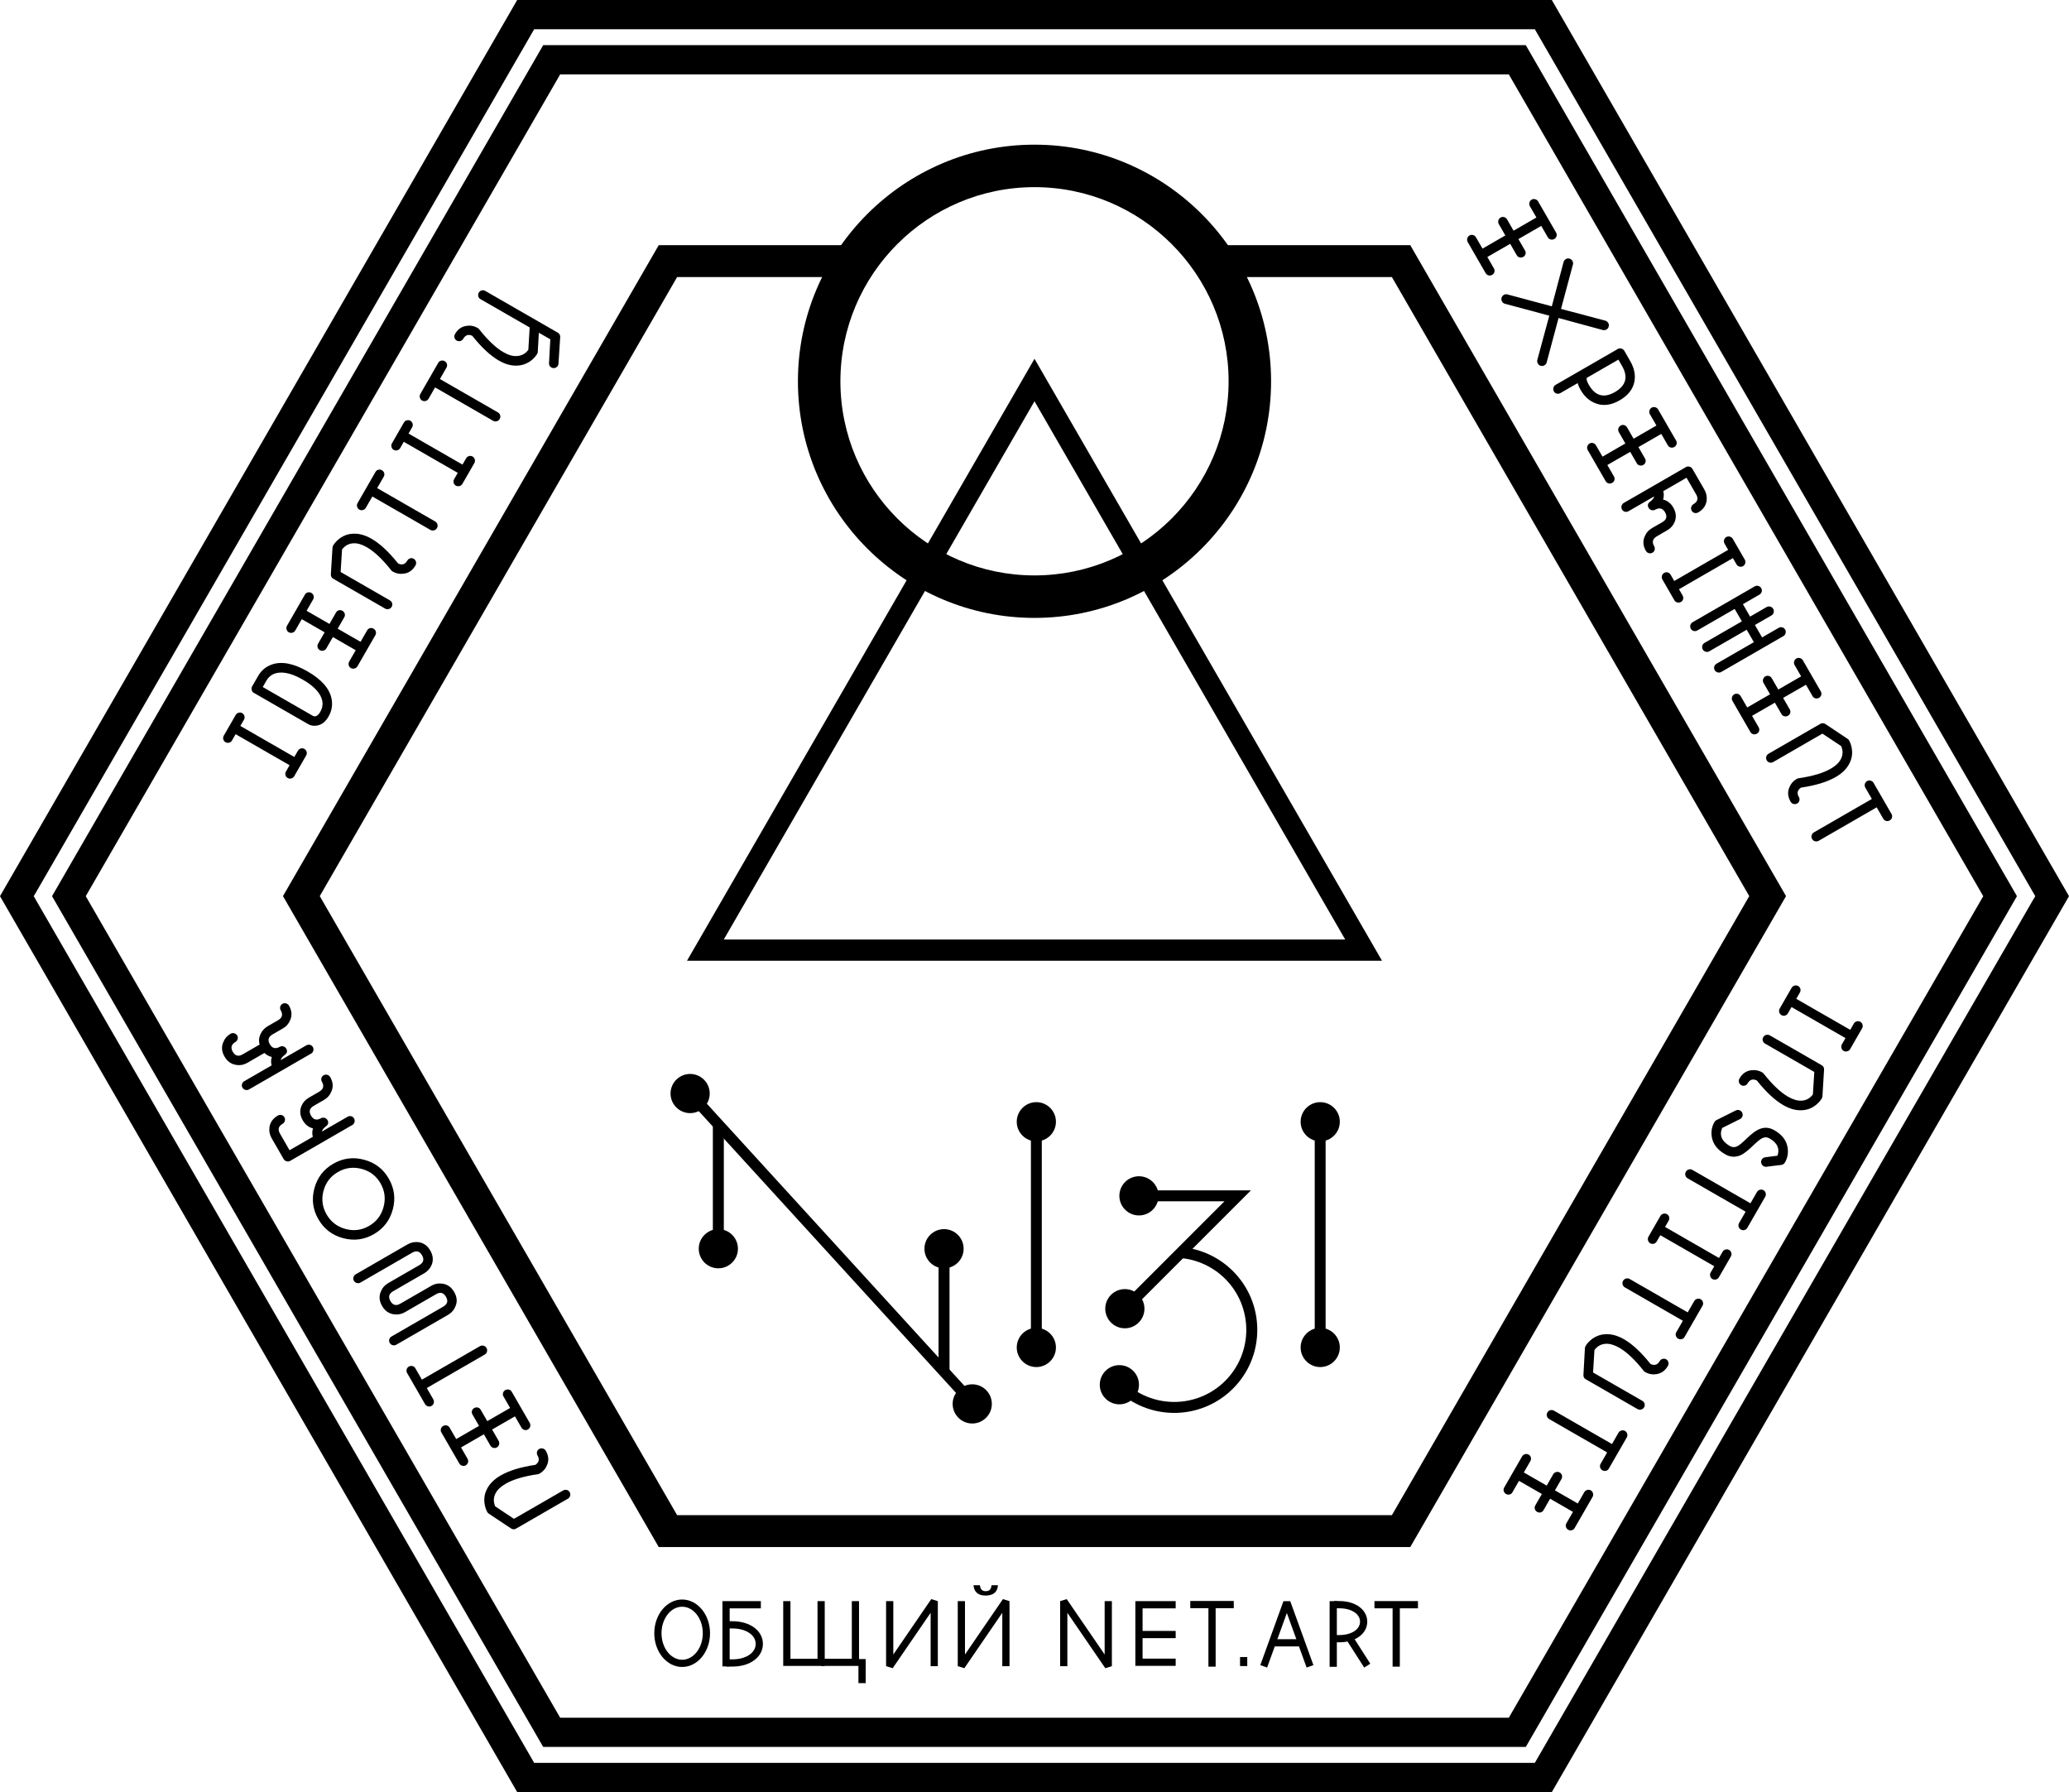 <?xml version="1.0" encoding="UTF-8" standalone="no"?>
<!-- Created with Inkscape (http://www.inkscape.org/) -->

<svg
   xmlns:dc="http://purl.org/dc/elements/1.1/"
   xmlns:cc="http://creativecommons.org/ns#"
   xmlns:rdf="http://www.w3.org/1999/02/22-rdf-syntax-ns#"
   xmlns:svg="http://www.w3.org/2000/svg"
   xmlns="http://www.w3.org/2000/svg"
   xmlns:sodipodi="http://sodipodi.sourceforge.net/DTD/sodipodi-0.dtd"
   xmlns:inkscape="http://www.inkscape.org/namespaces/inkscape"
   width="243.531"
   height="210.906"
   id="svg3604"
   version="1.1"
   inkscape:version="0.48.1 r9760"
   sodipodi:docname="logo_niei.svg">
  <defs
     id="defs3606" />
  <sodipodi:namedview
     id="base"
     pagecolor="#ffffff"
     bordercolor="#666666"
     borderopacity="1.0"
     inkscape:pageopacity="0.0"
     inkscape:pageshadow="2"
     inkscape:zoom="0.49497475"
     inkscape:cx="418.75168"
     inkscape:cy="179.89897"
     inkscape:document-units="px"
     inkscape:current-layer="layer1"
     showgrid="false"
     inkscape:window-width="1440"
     inkscape:window-height="852"
     inkscape:window-x="0"
     inkscape:window-y="0"
     inkscape:window-maximized="1"
     fit-margin-top="0"
     fit-margin-left="0"
     fit-margin-right="0"
     fit-margin-bottom="0" />
  <g
     inkscape:label="Calque 1"
     inkscape:groupmode="layer"
     id="layer1"
     transform="translate(-250.281,-420.719)">
    <g
       id="g3955"
       transform="translate(-5.096,30.962)">
      <g
         transform="matrix(1.25,0,0,-1.25,321.313,591.919)"
         id="g3083"
         style="fill:#000000">
        <path
           style="fill:#000000;fill-opacity:1;fill-rule:nonzero;stroke:none"
           d="m 311.156,420.719 -60.875,105.469 60.875,105.438 121.781,0 60.875,-105.438 -60.875,-105.469 -121.781,0 z m 2,3.438 117.781,0 58.906,102.031 -0.281,0.469 -58.625,101.531 -117.781,0 -58.906,-102 0.281,-0.469 58.625,-101.562 z m 1.062,1.875 -57.812,100.156 57.812,100.125 115.656,0 57.812,-100.125 -57.812,-100.156 -115.656,0 z m 2,3.438 111.656,0 55.844,96.719 -55.844,96.688 -111.656,0 -55.844,-96.688 55.844,-96.719 z"
           transform="matrix(0.8,0,0,-0.8,-252.974,498.304)"
           id="path3085"
           inkscape:connector-curvature="0" />
      </g>
      <g
         transform="matrix(1.25,0,0,-1.25,319.329,595.356)"
         id="g3087"
         style="fill:#000000" />
      <g
         transform="matrix(1.25,0,0,-1.25,421.373,571.827)"
         id="g3091"
         style="fill:#000000">
        <path
           id="path3093"
           style="fill:#000000;fill-opacity:1;fill-rule:nonzero;stroke:none"
           d="m 0,0 -70.768,0 -35.383,61.286 35.383,61.286 17.448,0 c 0.829,0 1.5,-0.672 1.5,-1.5 0,-0.828 -0.671,-1.5 -1.5,-1.5 l -15.715,0 L -102.687,61.286 -69.035,3 -1.732,3 31.92,61.286 l -33.652,58.286 -16.545,0 c -0.829,0 -1.5,0.672 -1.5,1.5 0,0.828 0.671,1.5 1.5,1.5 L 0,122.572 35.383,61.286 0,0 z"
           inkscape:connector-curvature="0" />
      </g>
      <g
         transform="matrix(1.25,0,0,-1.25,290.778,477.843)"
         id="g3095"
         style="fill:#000000">
        <path
           id="path3097"
           style="fill:#000000;fill-opacity:1;fill-rule:nonzero;stroke:none"
           d="M 0,0 C 0.117,0.035 0.23,0.022 0.338,-0.04 0.447,-0.103 0.519,-0.195 0.552,-0.316 0.584,-0.438 0.569,-0.553 0.507,-0.662 L -0.614,-2.61 c -0.063,-0.109 -0.156,-0.18 -0.277,-0.212 -0.121,-0.033 -0.236,-0.019 -0.345,0.044 -0.109,0.062 -0.177,0.153 -0.205,0.272 -0.029,0.119 -0.012,0.233 0.05,0.342 l 0.337,0.586 -5.08,2.923 -0.337,-0.586 C -6.533,0.65 -6.626,0.579 -6.747,0.547 -6.869,0.514 -6.984,0.528 -7.093,0.592 c -0.1,0.056 -0.166,0.146 -0.2,0.268 -0.032,0.121 -0.018,0.238 0.045,0.346 l 1.121,1.948 c 0.063,0.11 0.155,0.18 0.276,0.212 0.122,0.032 0.233,0.021 0.333,-0.036 0.109,-0.063 0.18,-0.156 0.212,-0.277 0.034,-0.121 0.019,-0.237 -0.044,-0.346 l -0.338,-0.586 5.082,-2.923 0.336,0.586 C -0.207,-0.107 -0.117,-0.035 0,0"
           inkscape:connector-curvature="0" />
      </g>
      <g
         transform="matrix(1.25,0,0,-1.25,286.304,470.611)"
         id="g3099"
         style="fill:#000000">
        <path
           id="path3101"
           style="fill:#000000;fill-opacity:1;fill-rule:nonzero;stroke:none"
           d="m 0,0 4.726,-2.719 c 0.247,-0.118 0.477,0.009 0.691,0.381 0.287,0.5 0.287,1.014 -10e-4,1.543 C 5.128,-0.267 4.58,0.229 3.771,0.694 2.972,1.154 2.271,1.377 1.67,1.359 1.068,1.343 0.624,1.085 0.337,0.586 L 0,0 z M -0.44,1.033 C -0.138,1.56 0.295,1.921 0.855,2.118 1.78,2.444 2.901,2.229 4.218,1.471 5.544,0.708 6.298,-0.154 6.481,-1.118 6.593,-1.702 6.497,-2.257 6.193,-2.783 5.911,-3.273 5.55,-3.556 5.11,-3.629 4.801,-3.681 4.529,-3.64 4.293,-3.504 l -5.135,2.955 c -0.1,0.057 -0.166,0.147 -0.2,0.269 -0.031,0.122 -0.018,0.237 0.045,0.345 l 0.557,0.968 z"
           inkscape:connector-curvature="0" />
      </g>
      <g
         transform="matrix(1.25,0,0,-1.25,295.126,463.745)"
         id="g3103"
         style="fill:#000000">
        <path
           id="path3105"
           style="fill:#000000;fill-opacity:1;fill-rule:nonzero;stroke:none"
           d="m 0,0 2.152,-1.238 0.619,1.076 C 2.834,-0.054 2.923,0.017 3.037,0.048 3.152,0.079 3.264,0.063 3.371,0 3.48,-0.063 3.553,-0.152 3.588,-0.27 3.623,-0.386 3.61,-0.499 3.548,-0.608 L 1.863,-3.537 C 1.8,-3.646 1.707,-3.716 1.586,-3.749 1.465,-3.782 1.35,-3.768 1.24,-3.705 1.132,-3.643 1.063,-3.552 1.035,-3.433 1.007,-3.313 1.023,-3.2 1.086,-3.091 l 0.611,1.063 -2.152,1.238 -0.611,-1.063 c -0.063,-0.109 -0.155,-0.179 -0.276,-0.212 -0.121,-0.034 -0.237,-0.018 -0.346,0.044 -0.109,0.063 -0.177,0.155 -0.206,0.274 -0.028,0.119 -0.011,0.232 0.052,0.342 l 0.612,1.062 -2.153,1.239 -0.611,-1.064 c -0.063,-0.108 -0.154,-0.179 -0.277,-0.212 -0.122,-0.033 -0.237,-0.018 -0.345,0.045 -0.101,0.057 -0.166,0.147 -0.2,0.269 -0.032,0.122 -0.018,0.237 0.045,0.345 l 1.685,2.929 c 0.063,0.109 0.153,0.178 0.272,0.205 0.121,0.028 0.229,0.014 0.33,-0.043 0.108,-0.063 0.18,-0.152 0.215,-0.269 0.036,-0.118 0.022,-0.231 -0.041,-0.34 l -0.619,-1.076 2.153,-1.239 0.619,1.076 c 0.062,0.11 0.151,0.18 0.265,0.21 C 0.223,1.764 0.334,1.747 0.443,1.685 0.553,1.622 0.625,1.532 0.66,1.415 0.695,1.298 0.682,1.185 0.619,1.076 L 0,0 z"
           inkscape:connector-curvature="0" />
      </g>
      <g
         transform="matrix(1.25,0,0,-1.25,294.589,453.963)"
         id="g3107"
         style="fill:#000000">
        <path
           id="path3109"
           style="fill:#000000;fill-opacity:1;fill-rule:nonzero;stroke:none"
           d="M 0,0 C 0.104,0.182 0.256,0.361 0.454,0.537 0.851,0.889 1.305,1.08 1.817,1.111 2.389,1.158 2.988,1 3.613,0.641 c 0.8,-0.46 1.634,-1.237 2.504,-2.329 0.37,-0.177 0.657,-0.087 0.862,0.266 0.062,0.109 0.152,0.182 0.269,0.217 0.117,0.035 0.231,0.021 0.338,-0.041 C 7.695,-1.309 7.767,-1.4 7.799,-1.522 7.831,-1.644 7.816,-1.76 7.754,-1.868 7.493,-2.322 7.133,-2.58 6.674,-2.643 6.291,-2.701 5.936,-2.635 5.608,-2.447 5.554,-2.416 5.51,-2.378 5.475,-2.334 4.648,-1.29 3.881,-0.564 3.173,-0.157 2.701,0.114 2.275,0.238 1.899,0.213 1.461,0.187 1.107,-0.009 0.838,-0.373 L 0.706,-2.49 5.337,-5.155 C 5.446,-5.218 5.519,-5.309 5.554,-5.426 5.589,-5.542 5.576,-5.654 5.513,-5.764 5.45,-5.873 5.357,-5.943 5.236,-5.977 5.115,-6.01 5,-5.994 4.891,-5.932 l -4.876,2.805 c -0.163,0.094 -0.24,0.235 -0.23,0.422 l 0.154,2.504 C -0.057,-0.131 -0.037,-0.063 0,0"
           inkscape:connector-curvature="0" />
      </g>
      <g
         transform="matrix(1.25,0,0,-1.25,299.915,445.04)"
         id="g3111"
         style="fill:#000000">
        <path
           id="path3113"
           style="fill:#000000;fill-opacity:1;fill-rule:nonzero;stroke:none"
           d="M 0,0 C 0.12,0.027 0.229,0.014 0.329,-0.044 0.438,-0.107 0.51,-0.196 0.545,-0.313 0.581,-0.432 0.567,-0.544 0.505,-0.652 L -0.114,-1.729 5.347,-4.871 C 5.456,-4.934 5.527,-5.025 5.56,-5.147 5.592,-5.269 5.578,-5.384 5.515,-5.493 5.452,-5.602 5.359,-5.673 5.238,-5.706 5.117,-5.738 5.002,-5.724 4.893,-5.661 l -5.462,3.141 -0.612,-1.062 c -0.062,-0.108 -0.154,-0.18 -0.276,-0.211 -0.121,-0.033 -0.237,-0.02 -0.346,0.044 -0.1,0.058 -0.166,0.146 -0.199,0.269 -0.032,0.121 -0.019,0.237 0.045,0.345 l 1.685,2.93 C -0.21,-0.097 -0.118,-0.029 0,0"
           inkscape:connector-curvature="0" />
      </g>
      <g
         transform="matrix(1.25,0,0,-1.25,310.574,443.434)"
         id="g3115"
         style="fill:#000000">
        <path
           id="path3117"
           style="fill:#000000;fill-opacity:1;fill-rule:nonzero;stroke:none"
           d="M 0,0 C 0.116,0.035 0.229,0.022 0.338,-0.04 0.447,-0.103 0.519,-0.195 0.551,-0.316 0.583,-0.438 0.569,-0.553 0.507,-0.662 L -0.614,-2.61 c -0.063,-0.109 -0.156,-0.179 -0.277,-0.212 -0.122,-0.033 -0.237,-0.018 -0.346,0.045 -0.108,0.062 -0.177,0.152 -0.205,0.271 -0.029,0.119 -0.011,0.234 0.051,0.342 l 0.337,0.586 -5.081,2.923 -0.337,-0.586 C -6.534,0.65 -6.626,0.58 -6.747,0.547 -6.869,0.514 -6.985,0.529 -7.094,0.592 -7.194,0.649 -7.26,0.738 -7.293,0.86 -7.325,0.982 -7.311,1.098 -7.248,1.206 l 1.12,1.948 c 0.063,0.11 0.155,0.18 0.276,0.212 0.123,0.032 0.234,0.021 0.333,-0.036 0.11,-0.063 0.18,-0.156 0.213,-0.277 0.033,-0.121 0.018,-0.237 -0.045,-0.346 l -0.337,-0.586 5.081,-2.922 0.336,0.585 C -0.208,-0.107 -0.117,-0.035 0,0"
           inkscape:connector-curvature="0" />
      </g>
      <g
         transform="matrix(1.25,0,0,-1.25,307.3,432.203)"
         id="g3119"
         style="fill:#000000">
        <path
           id="path3121"
           style="fill:#000000;fill-opacity:1;fill-rule:nonzero;stroke:none"
           d="M 0,0 C 0.12,0.028 0.229,0.015 0.329,-0.043 0.438,-0.105 0.511,-0.195 0.546,-0.313 0.581,-0.43 0.567,-0.543 0.505,-0.652 L -0.114,-1.729 5.347,-4.87 C 5.456,-4.933 5.527,-5.025 5.561,-5.146 5.593,-5.268 5.578,-5.383 5.515,-5.492 5.452,-5.602 5.36,-5.672 5.239,-5.705 5.117,-5.738 5.002,-5.723 4.893,-5.66 l -5.462,3.142 -0.612,-1.062 c -0.062,-0.109 -0.154,-0.18 -0.275,-0.213 -0.122,-0.033 -0.237,-0.018 -0.347,0.045 -0.099,0.058 -0.165,0.146 -0.199,0.269 -0.032,0.122 -0.018,0.237 0.045,0.346 l 1.685,2.928 C -0.21,-0.096 -0.118,-0.027 0,0"
           inkscape:connector-curvature="0" />
      </g>
      <g
         transform="matrix(1.25,0,0,-1.25,312.07,423.933)"
         id="g3123"
         style="fill:#000000">
        <path
           id="path3125"
           style="fill:#000000;fill-opacity:1;fill-rule:nonzero;stroke:none"
           d="M 0,0 C 0.114,0.03 0.227,0.016 0.336,-0.048 L 7.16,-3.974 c 0.162,-0.093 0.241,-0.23 0.236,-0.408 L 7.234,-6.899 C 7.23,-6.97 7.213,-7.032 7.182,-7.086 7.119,-7.195 7.026,-7.267 6.905,-7.299 6.783,-7.332 6.668,-7.317 6.559,-7.254 6.404,-7.165 6.334,-7.027 6.344,-6.841 l 0.121,2.234 -1.08,0.621 -0.099,-1.792 C 5.282,-5.85 5.265,-5.911 5.233,-5.966 5.129,-6.147 4.976,-6.331 4.771,-6.517 4.372,-6.854 3.92,-7.041 3.416,-7.077 c -0.571,-0.047 -1.17,0.11 -1.796,0.471 -0.79,0.455 -1.625,1.23 -2.504,2.329 -0.36,0.171 -0.642,0.079 -0.846,-0.275 -0.063,-0.109 -0.156,-0.179 -0.276,-0.213 -0.122,-0.033 -0.238,-0.017 -0.347,0.045 -0.109,0.063 -0.177,0.154 -0.206,0.272 -0.028,0.119 -0.011,0.232 0.051,0.34 0.259,0.45 0.617,0.706 1.074,0.765 0.374,0.063 0.73,-0.004 1.066,-0.197 0.045,-0.027 0.085,-0.063 0.12,-0.106 0.826,-1.043 1.594,-1.769 2.302,-2.176 0.471,-0.272 0.898,-0.39 1.28,-0.357 0.439,0.027 0.793,0.221 1.063,0.586 l 0.123,2.105 -4.631,2.664 c -0.11,0.063 -0.178,0.153 -0.206,0.272 -0.029,0.119 -0.011,0.233 0.051,0.342 C -0.203,-0.101 -0.114,-0.031 0,0"
           inkscape:connector-curvature="0" />
      </g>
      <g
         transform="matrix(1.25,0,0,-1.25,312.736,567.709)"
         id="g3127"
         style="fill:#000000">
        <path
           id="path3129"
           style="fill:#000000;fill-opacity:1;fill-rule:nonzero;stroke:none"
           d="M 0,0 C -0.104,0.182 -0.184,0.402 -0.236,0.662 -0.342,1.182 -0.28,1.671 -0.05,2.13 0.197,2.646 0.633,3.086 1.259,3.447 2.058,3.908 3.148,4.24 4.529,4.445 4.868,4.677 4.935,4.97 4.73,5.324 4.668,5.432 4.65,5.547 4.679,5.666 4.707,5.785 4.775,5.875 4.883,5.938 4.993,6.001 5.107,6.016 5.229,5.983 5.351,5.951 5.443,5.88 5.506,5.771 5.768,5.317 5.811,4.877 5.635,4.448 5.492,4.088 5.257,3.813 4.931,3.625 4.875,3.593 4.821,3.574 4.765,3.566 3.448,3.374 2.436,3.074 1.728,2.666 1.256,2.393 0.937,2.088 0.769,1.75 0.572,1.357 0.563,0.953 0.743,0.537 L 2.51,-0.639 7.137,2.031 C 7.247,2.095 7.36,2.111 7.479,2.084 7.598,2.055 7.689,1.987 7.752,1.879 7.815,1.77 7.83,1.654 7.797,1.533 7.765,1.41 7.694,1.318 7.585,1.256 L 2.713,-1.555 C 2.55,-1.649 2.389,-1.645 2.232,-1.542 L 0.144,-0.153 C 0.085,-0.115 0.037,-0.064 0,0"
           inkscape:connector-curvature="0" />
      </g>
      <g
         transform="matrix(1.25,0,0,-1.25,312.731,557.008)"
         id="g3131"
         style="fill:#000000">
        <path
           id="path3133"
           style="fill:#000000;fill-opacity:1;fill-rule:nonzero;stroke:none"
           d="M 0,0 2.151,1.24 1.53,2.316 C 1.468,2.425 1.452,2.536 1.482,2.65 1.513,2.766 1.583,2.854 1.691,2.917 1.8,2.98 1.914,2.997 2.033,2.969 2.152,2.94 2.243,2.873 2.306,2.764 L 3.995,-0.163 C 4.057,-0.271 4.072,-0.387 4.04,-0.508 4.007,-0.631 3.937,-0.723 3.827,-0.785 3.719,-0.848 3.606,-0.861 3.489,-0.826 3.372,-0.791 3.282,-0.719 3.219,-0.611 L 2.606,0.451 0.455,-0.79 1.068,-1.852 C 1.13,-1.961 1.146,-2.076 1.114,-2.197 1.081,-2.318 1.01,-2.411 0.901,-2.474 0.792,-2.537 0.68,-2.551 0.562,-2.515 0.445,-2.48 0.355,-2.408 0.292,-2.299 l -0.612,1.062 -2.151,-1.242 0.613,-1.061 c 0.063,-0.108 0.078,-0.224 0.045,-0.345 -0.033,-0.123 -0.103,-0.215 -0.212,-0.277 -0.1,-0.059 -0.21,-0.07 -0.333,-0.037 -0.121,0.031 -0.214,0.102 -0.276,0.211 l -1.689,2.926 c -0.063,0.109 -0.076,0.222 -0.041,0.339 0.036,0.118 0.103,0.205 0.202,0.263 0.11,0.064 0.224,0.08 0.343,0.052 0.119,-0.029 0.21,-0.096 0.272,-0.205 l 0.621,-1.075 2.151,1.241 -0.621,1.074 c -0.063,0.109 -0.079,0.221 -0.048,0.336 0.03,0.114 0.1,0.203 0.209,0.266 0.109,0.062 0.223,0.08 0.342,0.051 0.119,-0.028 0.209,-0.096 0.272,-0.206 L 0,0 z"
           inkscape:connector-curvature="0" />
      </g>
      <g
         transform="matrix(1.25,0,0,-1.25,303.242,550.919)"
         id="g3135"
         style="fill:#000000">
        <path
           id="path3137"
           style="fill:#000000;fill-opacity:1;fill-rule:nonzero;stroke:none"
           d="M 0,0 C 0.036,0.118 0.103,0.205 0.202,0.263 0.312,0.326 0.426,0.344 0.545,0.314 0.664,0.287 0.755,0.219 0.817,0.109 l 0.621,-1.075 5.458,3.15 C 7.005,2.246 7.12,2.262 7.241,2.229 7.362,2.195 7.455,2.126 7.518,2.017 7.581,1.908 7.596,1.792 7.563,1.67 7.531,1.549 7.46,1.457 7.351,1.395 L 1.894,-1.755 2.506,-2.816 C 2.568,-2.926 2.584,-3.041 2.551,-3.162 2.519,-3.284 2.448,-3.377 2.339,-3.439 2.239,-3.497 2.129,-3.51 2.006,-3.477 1.885,-3.444 1.792,-3.374 1.729,-3.266 L 0.041,-0.338 C -0.021,-0.23 -0.035,-0.117 0,0"
           inkscape:connector-curvature="0" />
      </g>
      <g
         transform="matrix(1.25,0,0,-1.25,297.375,540.753)"
         id="g3139"
         style="fill:#000000">
        <path
           id="path3141"
           style="fill:#000000;fill-opacity:1;fill-rule:nonzero;stroke:none"
           d="m 0,0 c -0.121,0.033 -0.214,0.104 -0.277,0.213 -0.057,0.1 -0.069,0.21 -0.037,0.332 0.033,0.121 0.099,0.211 0.199,0.268 l 4.886,2.82 C 5.098,3.821 5.451,3.893 5.829,3.844 6.292,3.773 6.656,3.512 6.917,3.058 7.179,2.604 7.225,2.158 7.054,1.721 6.906,1.369 6.668,1.1 6.342,0.912 L 3.416,-0.777 C 3.025,-1.002 2.943,-1.311 3.167,-1.701 3.393,-2.092 3.701,-2.174 4.091,-1.948 L 7.018,-0.26 C 7.344,-0.071 7.7,-0.006 8.083,-0.063 8.546,-0.133 8.91,-0.395 9.172,-0.85 9.434,-1.303 9.476,-1.744 9.3,-2.172 9.158,-2.532 8.922,-2.807 8.596,-2.995 L 3.709,-5.814 C 3.61,-5.873 3.5,-5.885 3.377,-5.853 3.256,-5.82 3.163,-5.75 3.101,-5.641 c -0.063,0.11 -0.077,0.223 -0.042,0.34 0.036,0.117 0.103,0.204 0.203,0.262 l 4.873,2.812 c 0.399,0.23 0.487,0.54 0.261,0.93 -0.225,0.391 -0.533,0.473 -0.923,0.248 L 4.546,-2.738 C 4.21,-2.932 3.851,-3 3.467,-2.942 3.004,-2.872 2.64,-2.609 2.378,-2.156 2.117,-1.703 2.075,-1.261 2.25,-0.833 c 0.143,0.36 0.382,0.638 0.718,0.831 L 5.881,1.68 C 6.28,1.909 6.368,2.219 6.142,2.609 5.917,3 5.609,3.082 5.219,2.857 L 0.333,0.038 C 0.233,-0.02 0.123,-0.032 0,0"
           inkscape:connector-curvature="0" />
      </g>
      <g
         transform="matrix(1.25,0,0,-1.25,300.524,531.803)"
         id="g3143"
         style="fill:#000000">
        <path
           id="path3145"
           style="fill:#000000;fill-opacity:1;fill-rule:nonzero;stroke:none"
           d="M 0,0 C 0.211,0.785 0.115,1.529 -0.288,2.229 -0.691,2.927 -1.285,3.379 -2.069,3.586 -2.854,3.793 -3.595,3.694 -4.294,3.291 -4.993,2.889 -5.447,2.296 -5.656,1.517 -5.865,0.736 -5.768,-0.002 -5.365,-0.701 -4.962,-1.4 -4.369,-1.857 -3.587,-2.07 -2.804,-2.285 -2.063,-2.189 -1.365,-1.785 -0.666,-1.383 -0.211,-0.788 0,0 m -3.813,-2.936 c -1.023,0.275 -1.799,0.87 -2.329,1.787 -0.523,0.907 -0.647,1.872 -0.373,2.895 0.275,1.024 0.866,1.797 1.773,2.32 0.916,0.53 1.887,0.657 2.909,0.381 1.024,-0.273 1.797,-0.864 2.32,-1.771 0.53,-0.917 0.658,-1.887 0.382,-2.91 -0.274,-1.023 -0.87,-1.799 -1.786,-2.328 -0.908,-0.524 -1.873,-0.649 -2.896,-0.374"
           inkscape:connector-curvature="0" />
      </g>
      <g
         transform="matrix(1.25,0,0,-1.25,293.207,516.647)"
         id="g3147"
         style="fill:#000000">
        <path
           id="path3149"
           style="fill:#000000;fill-opacity:1;fill-rule:nonzero;stroke:none"
           d="M 0,0 C 0.028,0.119 0.097,0.209 0.205,0.271 0.314,0.335 0.43,0.35 0.551,0.318 0.672,0.285 0.765,0.214 0.828,0.105 1.09,-0.348 1.132,-0.789 0.957,-1.217 0.814,-1.578 0.579,-1.854 0.253,-2.041 l -0.981,-0.566 c -0.39,-0.225 -0.473,-0.534 -0.248,-0.922 0.22,-0.382 0.528,-0.465 0.923,-0.248 0.109,0.062 0.225,0.078 0.346,0.045 C 0.415,-3.765 0.507,-3.835 0.57,-3.944 0.701,-4.171 0.654,-4.367 0.43,-4.533 0.204,-4.699 0.079,-4.863 0.05,-5.024 l 2.409,1.389 c 0.109,0.064 0.223,0.081 0.342,0.053 C 2.92,-3.61 3.011,-3.679 3.074,-3.787 3.137,-3.896 3.151,-4.012 3.119,-4.133 3.087,-4.255 3.017,-4.348 2.907,-4.41 l -5.852,-3.377 c -0.1,-0.058 -0.21,-0.07 -0.333,-0.037 -0.121,0.032 -0.214,0.102 -0.277,0.211 l -1.123,1.947 c -0.194,0.336 -0.263,0.688 -0.211,1.058 0.072,0.463 0.333,0.827 0.787,1.088 0.109,0.063 0.223,0.081 0.342,0.052 0.119,-0.028 0.21,-0.096 0.273,-0.205 0.062,-0.109 0.078,-0.223 0.045,-0.347 -0.033,-0.121 -0.103,-0.212 -0.211,-0.275 -0.391,-0.226 -0.474,-0.533 -0.248,-0.923 0.361,-0.626 0.662,-1.148 0.902,-1.565 l 2.191,1.263 c -0.071,0.274 -0.066,0.537 0.017,0.791 -0.409,0.102 -0.73,0.352 -0.96,0.752 -0.262,0.454 -0.308,0.899 -0.137,1.336 0.139,0.346 0.377,0.617 0.712,0.81 l 0.967,0.558 c 0.399,0.23 0.487,0.541 0.262,0.931 C -0.01,-0.234 -0.028,-0.119 0,0"
           inkscape:connector-curvature="0" />
      </g>
      <g
         transform="matrix(1.25,0,0,-1.25,288.358,508.242)"
         id="g3151"
         style="fill:#000000">
        <path
           id="path3153"
           style="fill:#000000;fill-opacity:1;fill-rule:nonzero;stroke:none"
           d="M 0,0 C 0.029,0.118 0.097,0.21 0.205,0.272 0.314,0.335 0.429,0.351 0.551,0.317 0.672,0.284 0.765,0.214 0.828,0.105 1.089,-0.349 1.132,-0.79 0.957,-1.218 0.814,-1.578 0.579,-1.853 0.252,-2.041 l -0.98,-0.565 c -0.39,-0.226 -0.473,-0.534 -0.248,-0.924 0.22,-0.381 0.528,-0.463 0.923,-0.247 0.109,0.063 0.224,0.078 0.346,0.046 C 0.415,-3.765 0.507,-3.835 0.57,-3.944 0.701,-4.171 0.654,-4.367 0.43,-4.533 0.204,-4.7 0.079,-4.862 0.049,-5.024 l 2.409,1.39 c 0.11,0.063 0.224,0.08 0.343,0.052 C 2.919,-3.61 3.011,-3.679 3.074,-3.788 3.137,-3.896 3.151,-4.012 3.119,-4.134 3.086,-4.255 3.016,-4.347 2.907,-4.41 l -5.853,-3.377 c -0.099,-0.058 -0.21,-0.069 -0.332,-0.038 -0.121,0.033 -0.214,0.103 -0.277,0.213 -0.063,0.109 -0.076,0.221 -0.041,0.339 0.036,0.118 0.102,0.204 0.202,0.262 l 2.586,1.492 c -0.071,0.273 -0.067,0.536 0.017,0.79 -0.267,0.064 -0.497,0.191 -0.692,0.38 l -1.605,-0.925 c -0.336,-0.195 -0.692,-0.26 -1.066,-0.198 -0.465,0.07 -0.828,0.332 -1.09,0.785 -0.261,0.454 -0.304,0.896 -0.128,1.325 0.134,0.354 0.369,0.629 0.705,0.823 0.108,0.062 0.222,0.077 0.338,0.041 0.118,-0.036 0.21,-0.101 0.276,-0.194 0.062,-0.11 0.078,-0.225 0.045,-0.347 -0.033,-0.121 -0.103,-0.213 -0.211,-0.275 -0.386,-0.236 -0.468,-0.542 -0.248,-0.923 0.225,-0.391 0.532,-0.474 0.923,-0.248 l 1.606,0.925 c -0.102,0.366 -0.06,0.723 0.125,1.071 0.153,0.281 0.365,0.501 0.637,0.658 l 0.967,0.559 c 0.399,0.229 0.487,0.54 0.261,0.929 C -0.01,-0.233 -0.028,-0.12 0,0"
           inkscape:connector-curvature="0" />
      </g>
      <g
         transform="matrix(1.25,0,0,-1.25,465.491,509.278)"
         id="g3155"
         style="fill:#000000">
        <path
           id="path3157"
           style="fill:#000000;fill-opacity:1;fill-rule:nonzero;stroke:none"
           d="m 0,0 c -0.117,-0.035 -0.23,-0.021 -0.339,0.041 -0.108,0.063 -0.18,0.154 -0.213,0.276 -0.032,0.121 -0.017,0.237 0.045,0.345 L 0.614,2.611 C 0.677,2.72 0.769,2.79 0.891,2.823 1.012,2.856 1.127,2.842 1.236,2.779 1.345,2.717 1.413,2.625 1.441,2.506 1.47,2.387 1.452,2.273 1.39,2.164 L 1.053,1.578 6.134,-1.344 6.471,-0.758 c 0.062,0.109 0.155,0.179 0.276,0.211 0.122,0.033 0.236,0.02 0.346,-0.044 0.1,-0.057 0.166,-0.146 0.199,-0.268 0.033,-0.122 0.019,-0.238 -0.044,-0.346 L 6.127,-3.154 C 6.064,-3.263 5.972,-3.333 5.851,-3.365 5.729,-3.398 5.618,-3.387 5.518,-3.329 5.408,-3.266 5.338,-3.174 5.306,-3.053 5.272,-2.931 5.287,-2.815 5.35,-2.707 L 5.687,-2.121 0.605,0.803 0.27,0.217 C 0.207,0.107 0.117,0.035 0,0"
           inkscape:connector-curvature="0" />
      </g>
      <g
         transform="matrix(1.25,0,0,-1.25,469.81,519.027)"
         id="g3159"
         style="fill:#000000">
        <path
           id="path3161"
           style="fill:#000000;fill-opacity:1;fill-rule:nonzero;stroke:none"
           d="M 0,0 C -0.104,-0.182 -0.256,-0.359 -0.454,-0.535 -0.851,-0.889 -1.305,-1.079 -1.818,-1.111 -2.389,-1.156 -2.988,-1 -3.614,-0.639 -4.413,-0.18 -5.248,0.597 -6.117,1.689 -6.488,1.865 -6.774,1.777 -6.979,1.423 -7.041,1.314 -7.131,1.242 -7.248,1.206 -7.365,1.171 -7.479,1.185 -7.587,1.247 c -0.108,0.063 -0.18,0.155 -0.212,0.276 -0.033,0.122 -0.017,0.237 0.045,0.346 0.261,0.454 0.621,0.713 1.079,0.776 0.384,0.056 0.739,-0.008 1.066,-0.197 0.055,-0.032 0.099,-0.069 0.134,-0.114 0.827,-1.043 1.593,-1.768 2.302,-2.176 0.472,-0.271 0.897,-0.394 1.274,-0.37 0.437,0.026 0.791,0.222 1.061,0.586 l 0.132,2.118 -4.632,2.664 c -0.108,0.063 -0.182,0.153 -0.217,0.27 -0.035,0.117 -0.021,0.23 0.041,0.34 0.064,0.108 0.156,0.178 0.277,0.212 C -5.115,6.011 -5,5.996 -4.891,5.934 L -0.015,3.128 C 0.148,3.033 0.225,2.893 0.214,2.705 L 0.061,0.201 C 0.056,0.131 0.037,0.064 0,0"
           inkscape:connector-curvature="0" />
      </g>
      <g
         transform="matrix(1.25,0,0,-1.25,465.786,524.801)"
         id="g3163"
         style="fill:#000000">
        <path
           id="path3165"
           style="fill:#000000;fill-opacity:1;fill-rule:nonzero;stroke:none"
           d="m 0,0 c 0.082,-0.506 -0.001,-0.979 -0.251,-1.414 -0.074,-0.127 -0.185,-0.202 -0.33,-0.227 l -1.404,-0.172 c -0.096,-0.017 -0.19,0 -0.28,0.053 -0.108,0.063 -0.179,0.155 -0.213,0.276 -0.032,0.122 -0.017,0.237 0.045,0.345 0.075,0.127 0.188,0.201 0.344,0.219 l 1.135,0.146 c 0.235,0.662 -0.009,1.202 -0.735,1.62 C -1.926,0.98 -2.163,0.99 -2.399,0.873 -2.588,0.776 -2.874,0.541 -3.257,0.17 -3.72,-0.277 -4.093,-0.569 -4.378,-0.709 c -0.512,-0.236 -1.013,-0.215 -1.503,0.068 -0.725,0.418 -1.145,0.961 -1.256,1.629 -0.084,0.508 10e-4,0.979 0.251,1.414 0.047,0.082 0.112,0.141 0.194,0.179 l 1.805,0.901 c 0.15,0.072 0.293,0.068 0.429,-0.01 0.109,-0.064 0.18,-0.156 0.213,-0.278 C -4.212,3.074 -4.227,2.958 -4.29,2.85 -4.331,2.776 -4.396,2.717 -4.483,2.671 L -6.159,1.839 c -0.288,-0.693 -0.047,-1.26 0.724,-1.704 0.228,-0.13 0.459,-0.137 0.696,-0.02 0.184,0.089 0.469,0.323 0.859,0.703 0.462,0.448 0.84,0.739 1.135,0.87 0.502,0.244 1.003,0.221 1.502,-0.066 C -0.525,1.209 -0.111,0.669 0,0"
           inkscape:connector-curvature="0" />
      </g>
      <g
         transform="matrix(1.25,0,0,-1.25,460.703,534.521)"
         id="g3167"
         style="fill:#000000">
        <path
           id="path3169"
           style="fill:#000000;fill-opacity:1;fill-rule:nonzero;stroke:none"
           d="m 0,0 c -0.119,-0.028 -0.229,-0.014 -0.328,0.044 -0.11,0.062 -0.182,0.152 -0.217,0.269 -0.035,0.118 -0.022,0.231 0.04,0.34 l 0.619,1.076 -5.461,3.142 c -0.109,0.063 -0.179,0.155 -0.213,0.276 -0.032,0.122 -0.017,0.237 0.045,0.346 0.063,0.109 0.156,0.18 0.277,0.213 0.122,0.032 0.237,0.018 0.345,-0.045 L 0.569,2.519 1.181,3.581 C 1.243,3.69 1.336,3.761 1.457,3.794 1.579,3.827 1.694,3.812 1.804,3.749 1.903,3.691 1.969,3.603 2.002,3.479 2.035,3.358 2.021,3.243 1.958,3.134 L 0.272,0.206 C 0.21,0.097 0.119,0.028 0,0"
           inkscape:connector-curvature="0" />
      </g>
      <g
         transform="matrix(1.25,0,0,-1.25,450.045,536.129)"
         id="g3171"
         style="fill:#000000">
        <path
           id="path3173"
           style="fill:#000000;fill-opacity:1;fill-rule:nonzero;stroke:none"
           d="m 0,0 c -0.117,-0.035 -0.23,-0.021 -0.339,0.041 -0.108,0.063 -0.18,0.155 -0.212,0.277 -0.033,0.121 -0.018,0.237 0.044,0.345 L 0.614,2.611 C 0.677,2.721 0.769,2.791 0.891,2.824 1.012,2.857 1.127,2.842 1.236,2.779 1.345,2.717 1.413,2.626 1.441,2.506 1.47,2.389 1.453,2.273 1.391,2.165 L 1.053,1.58 6.134,-1.344 6.471,-0.758 c 0.062,0.11 0.155,0.18 0.276,0.212 0.122,0.033 0.237,0.019 0.347,-0.044 C 7.193,-0.648 7.259,-0.736 7.292,-0.859 7.325,-0.98 7.311,-1.096 7.248,-1.205 L 6.127,-3.153 C 6.064,-3.262 5.972,-3.332 5.851,-3.365 5.729,-3.397 5.618,-3.386 5.518,-3.328 5.408,-3.266 5.338,-3.174 5.306,-3.052 5.272,-2.93 5.287,-2.814 5.35,-2.706 L 5.687,-2.12 0.606,0.803 0.27,0.217 C 0.207,0.108 0.117,0.036 0,0"
           inkscape:connector-curvature="0" />
      </g>
      <g
         transform="matrix(1.25,0,0,-1.25,453.317,547.359)"
         id="g3175"
         style="fill:#000000">
        <path
           id="path3177"
           style="fill:#000000;fill-opacity:1;fill-rule:nonzero;stroke:none"
           d="m 0,0 c -0.119,-0.027 -0.229,-0.014 -0.328,0.045 -0.11,0.062 -0.182,0.152 -0.217,0.269 -0.035,0.118 -0.022,0.231 0.04,0.339 l 0.619,1.076 -5.461,3.142 c -0.109,0.063 -0.179,0.155 -0.213,0.277 -0.032,0.122 -0.017,0.237 0.045,0.346 0.063,0.109 0.156,0.18 0.277,0.213 0.122,0.032 0.237,0.017 0.345,-0.046 L 0.569,2.52 1.181,3.582 C 1.243,3.691 1.336,3.762 1.457,3.794 1.579,3.827 1.694,3.813 1.804,3.75 1.903,3.691 1.969,3.604 2.002,3.48 2.035,3.359 2.021,3.244 1.958,3.135 L 0.272,0.206 C 0.21,0.098 0.119,0.029 0,0"
           inkscape:connector-curvature="0" />
      </g>
      <g
         transform="matrix(1.25,0,0,-1.25,448.948,554.952)"
         id="g3179"
         style="fill:#000000">
        <path
           id="path3181"
           style="fill:#000000;fill-opacity:1;fill-rule:nonzero;stroke:none"
           d="m 0,0 c 0.035,-0.117 0.022,-0.23 -0.041,-0.34 -0.063,-0.109 -0.154,-0.18 -0.276,-0.213 -0.122,-0.031 -0.232,-0.019 -0.332,0.037 l -4.89,2.815 c -0.154,0.088 -0.227,0.226 -0.215,0.413 l 0.139,2.513 c 0.004,0.07 0.025,0.136 0.061,0.199 0.105,0.182 0.256,0.361 0.454,0.537 0.405,0.348 0.86,0.539 1.364,0.575 0.571,0.046 1.173,-0.112 1.809,-0.478 0.79,-0.454 1.62,-1.228 2.49,-2.322 C 0.934,3.561 1.22,3.649 1.424,4.004 1.486,4.112 1.579,4.184 1.7,4.215 1.822,4.248 1.937,4.234 2.046,4.171 2.146,4.113 2.212,4.024 2.245,3.902 2.278,3.781 2.264,3.665 2.201,3.557 1.939,3.102 1.579,2.844 1.119,2.781 0.746,2.719 0.391,2.785 0.055,2.979 0,3.01 -0.045,3.047 -0.08,3.092 -0.906,4.135 -1.673,4.859 -2.382,5.268 -2.845,5.534 -3.27,5.657 -3.654,5.637 -4.093,5.611 -4.446,5.416 -4.717,5.052 L -4.848,2.934 -0.203,0.262 C -0.103,0.203 -0.035,0.117 0,0"
           inkscape:connector-curvature="0" />
      </g>
      <g
         transform="matrix(1.25,0,0,-1.25,444.404,562.853)"
         id="g3183"
         style="fill:#000000">
        <path
           id="path3185"
           style="fill:#000000;fill-opacity:1;fill-rule:nonzero;stroke:none"
           d="m 0,0 c -0.119,-0.027 -0.229,-0.014 -0.328,0.044 -0.11,0.063 -0.182,0.152 -0.217,0.269 -0.035,0.119 -0.022,0.231 0.04,0.339 l 0.619,1.077 -5.461,3.142 c -0.109,0.063 -0.179,0.154 -0.213,0.276 -0.032,0.122 -0.017,0.237 0.045,0.346 0.063,0.109 0.156,0.18 0.277,0.213 0.122,0.032 0.237,0.017 0.345,-0.046 L 0.569,2.519 1.181,3.582 C 1.243,3.69 1.336,3.761 1.457,3.793 1.579,3.826 1.694,3.813 1.804,3.749 1.903,3.691 1.969,3.603 2.002,3.48 2.035,3.358 2.021,3.243 1.958,3.135 L 0.272,0.205 C 0.21,0.097 0.119,0.029 0,0"
           inkscape:connector-curvature="0" />
      </g>
      <g
         transform="matrix(1.25,0,0,-1.25,436.862,565.583)"
         id="g3187"
         style="fill:#000000">
        <path
           id="path3189"
           style="fill:#000000;fill-opacity:1;fill-rule:nonzero;stroke:none"
           d="M 0,0 -2.153,1.238 -2.772,0.162 C -2.835,0.054 -2.923,-0.017 -3.038,-0.048 -3.152,-0.079 -3.265,-0.063 -3.372,0 -3.481,0.063 -3.554,0.152 -3.589,0.27 -3.624,0.386 -3.61,0.499 -3.548,0.608 l 1.685,2.929 c 0.062,0.109 0.155,0.179 0.276,0.212 0.121,0.033 0.236,0.019 0.346,-0.044 C -1.133,3.643 -1.063,3.552 -1.036,3.433 -1.007,3.313 -1.024,3.2 -1.087,3.091 L -1.698,2.028 0.454,0.79 1.065,1.853 C 1.128,1.962 1.22,2.032 1.341,2.065 1.462,2.099 1.579,2.083 1.687,2.021 1.796,1.958 1.864,1.866 1.893,1.747 1.921,1.628 1.904,1.515 1.842,1.405 L 1.23,0.343 3.382,-0.896 3.993,0.168 C 4.056,0.276 4.148,0.347 4.27,0.38 4.392,0.413 4.507,0.398 4.616,0.335 4.716,0.278 4.782,0.188 4.814,0.066 4.848,-0.056 4.833,-0.171 4.771,-0.279 L 3.085,-3.208 C 3.022,-3.317 2.932,-3.386 2.813,-3.413 2.693,-3.441 2.585,-3.427 2.484,-3.37 c -0.109,0.063 -0.18,0.152 -0.216,0.269 -0.036,0.118 -0.023,0.231 0.04,0.34 l 0.62,1.076 -2.152,1.239 -0.619,-1.076 c -0.062,-0.11 -0.151,-0.18 -0.266,-0.21 -0.115,-0.032 -0.226,-0.015 -0.335,0.047 -0.109,0.063 -0.182,0.153 -0.217,0.27 -0.035,0.117 -0.022,0.23 0.041,0.339 L 0,0 z"
           inkscape:connector-curvature="0" />
      </g>
      <g
         transform="matrix(1.25,0,0,-1.25,433.132,418.452)"
         id="g3191"
         style="fill:#000000">
        <path
           id="path3193"
           style="fill:#000000;fill-opacity:1;fill-rule:nonzero;stroke:none"
           d="m 0,0 -2.151,-1.241 0.62,-1.075 c 0.063,-0.11 0.079,-0.221 0.048,-0.336 -0.031,-0.115 -0.1,-0.203 -0.208,-0.266 -0.11,-0.062 -0.224,-0.08 -0.343,-0.052 -0.118,0.029 -0.209,0.097 -0.273,0.205 l -1.688,2.927 c -0.063,0.109 -0.077,0.225 -0.045,0.346 0.032,0.121 0.102,0.214 0.212,0.277 0.108,0.063 0.222,0.076 0.339,0.041 0.117,-0.035 0.207,-0.107 0.269,-0.217 l 0.614,-1.061 2.15,1.241 -0.612,1.063 c -0.063,0.108 -0.078,0.222 -0.046,0.344 0.032,0.122 0.103,0.214 0.212,0.277 0.109,0.062 0.221,0.076 0.339,0.041 0.118,-0.035 0.208,-0.107 0.27,-0.215 L 0.319,1.236 2.47,2.477 1.857,3.539 C 1.795,3.648 1.779,3.764 1.813,3.885 1.845,4.006 1.915,4.099 2.024,4.162 2.124,4.219 2.234,4.231 2.357,4.199 2.479,4.166 2.571,4.096 2.634,3.987 L 4.322,1.061 C 4.386,0.952 4.398,0.839 4.364,0.722 4.327,0.604 4.261,0.518 4.161,0.459 4.052,0.396 3.938,0.379 3.819,0.407 3.7,0.436 3.608,0.504 3.546,0.612 L 2.926,1.688 0.775,0.447 1.396,-0.629 C 1.458,-0.736 1.475,-0.849 1.444,-0.963 1.413,-1.078 1.343,-1.166 1.234,-1.229 1.126,-1.292 1.011,-1.31 0.892,-1.281 0.773,-1.253 0.683,-1.184 0.62,-1.076 L 0,0 z"
           inkscape:connector-curvature="0" />
      </g>
      <g
         transform="matrix(1.25,0,0,-1.25,437.424,432.417)"
         id="g3195"
         style="fill:#000000">
        <path
           id="path3197"
           style="fill:#000000;fill-opacity:1;fill-rule:nonzero;stroke:none"
           d="m 0,0 c -0.031,-0.115 -0.101,-0.203 -0.209,-0.266 -0.109,-0.063 -0.224,-0.078 -0.346,-0.046 -0.121,0.033 -0.212,0.099 -0.268,0.199 -0.064,0.109 -0.082,0.225 -0.057,0.349 l 1.131,4.172 -4.186,1.123 c -0.115,0.031 -0.203,0.1 -0.266,0.209 -0.063,0.109 -0.077,0.225 -0.045,0.346 0.032,0.121 0.103,0.214 0.213,0.277 0.108,0.063 0.22,0.078 0.334,0.047 L 0.486,5.287 1.596,9.465 C 1.636,9.586 1.71,9.677 1.819,9.74 1.919,9.797 2.028,9.81 2.151,9.777 2.272,9.744 2.365,9.674 2.428,9.565 2.491,9.456 2.507,9.345 2.477,9.23 L 1.354,5.044 5.531,3.936 C 5.651,3.896 5.742,3.82 5.806,3.713 5.862,3.612 5.875,3.502 5.843,3.38 5.81,3.258 5.743,3.168 5.644,3.111 5.534,3.048 5.419,3.029 5.295,3.055 L 1.122,4.186 0,0 z"
           inkscape:connector-curvature="0" />
      </g>
      <g
         transform="matrix(1.25,0,0,-1.25,445.87,432.08)"
         id="g3199"
         style="fill:#000000">
        <path
           id="path3201"
           style="fill:#000000;fill-opacity:1;fill-rule:nonzero;stroke:none"
           d="m 0,0 -2.98,-1.72 c -0.044,-0.134 0.022,-0.355 0.201,-0.663 0.601,-1.044 1.42,-1.267 2.455,-0.67 1.043,0.602 1.263,1.424 0.662,2.468 L 0,0 z M 1.113,-0.137 C 1.485,-0.781 1.619,-1.412 1.516,-2.028 1.385,-2.769 0.922,-3.369 0.123,-3.829 c -0.798,-0.461 -1.546,-0.56 -2.242,-0.296 -0.595,0.213 -1.078,0.642 -1.449,1.286 -0.121,0.208 -0.21,0.417 -0.27,0.624 l -1.619,-0.933 c -0.109,-0.064 -0.224,-0.081 -0.343,-0.053 -0.118,0.028 -0.21,0.096 -0.272,0.205 -0.064,0.109 -0.078,0.225 -0.046,0.346 0.033,0.122 0.103,0.214 0.213,0.277 l 5.852,3.377 c 0.1,0.058 0.21,0.07 0.332,0.037 C 0.4,1.009 0.493,0.938 0.557,0.83 l 0.556,-0.967 z"
           inkscape:connector-curvature="0" />
      </g>
      <g
         transform="matrix(1.25,0,0,-1.25,447.258,442.934)"
         id="g3203"
         style="fill:#000000">
        <path
           id="path3205"
           style="fill:#000000;fill-opacity:1;fill-rule:nonzero;stroke:none"
           d="m 0,0 -2.151,-1.241 0.621,-1.075 c 0.062,-0.11 0.078,-0.221 0.048,-0.336 -0.031,-0.115 -0.101,-0.203 -0.208,-0.266 -0.11,-0.062 -0.224,-0.08 -0.343,-0.052 -0.118,0.029 -0.21,0.097 -0.273,0.205 l -1.689,2.927 c -0.063,0.109 -0.077,0.225 -0.045,0.346 0.033,0.121 0.103,0.214 0.213,0.277 0.108,0.063 0.221,0.076 0.338,0.04 0.117,-0.034 0.207,-0.106 0.269,-0.216 l 0.614,-1.061 2.151,1.241 -0.612,1.063 c -0.064,0.107 -0.079,0.222 -0.047,0.343 0.033,0.123 0.104,0.215 0.213,0.278 0.109,0.062 0.221,0.076 0.339,0.041 0.117,-0.035 0.207,-0.108 0.27,-0.215 L 0.32,1.236 2.471,2.477 1.858,3.539 C 1.795,3.647 1.78,3.764 1.813,3.885 1.846,4.006 1.916,4.099 2.025,4.162 2.125,4.219 2.235,4.231 2.358,4.199 2.479,4.166 2.571,4.096 2.634,3.987 L 4.323,1.061 C 4.386,0.951 4.399,0.839 4.364,0.722 4.328,0.604 4.261,0.517 4.161,0.459 4.052,0.396 3.938,0.379 3.819,0.407 3.7,0.436 3.609,0.504 3.547,0.612 L 2.926,1.688 0.775,0.447 1.396,-0.629 C 1.459,-0.737 1.476,-0.849 1.444,-0.963 1.413,-1.078 1.344,-1.167 1.235,-1.23 1.126,-1.293 1.012,-1.31 0.893,-1.281 0.774,-1.253 0.684,-1.185 0.621,-1.076 L 0,0 z"
           inkscape:connector-curvature="0" />
      </g>
      <g
         transform="matrix(1.25,0,0,-1.25,450.142,454.459)"
         id="g3207"
         style="fill:#000000">
        <path
           id="path3209"
           style="fill:#000000;fill-opacity:1;fill-rule:nonzero;stroke:none"
           d="m 0,0 c -0.029,-0.118 -0.097,-0.21 -0.205,-0.272 -0.109,-0.063 -0.225,-0.079 -0.346,-0.045 -0.122,0.033 -0.215,0.103 -0.277,0.212 -0.262,0.454 -0.305,0.895 -0.129,1.323 0.143,0.36 0.378,0.635 0.704,0.823 L 0.728,2.606 C 1.118,2.832 1.201,3.14 0.976,3.53 0.756,3.911 0.447,3.993 0.053,3.777 -0.057,3.714 -0.172,3.7 -0.294,3.731 -0.415,3.765 -0.508,3.835 -0.57,3.944 -0.701,4.171 -0.654,4.367 -0.43,4.533 -0.204,4.7 -0.079,4.862 -0.05,5.024 L -2.459,3.634 C -2.568,3.571 -2.683,3.554 -2.802,3.582 -2.92,3.61 -3.012,3.679 -3.074,3.788 c -0.063,0.108 -0.077,0.224 -0.045,0.346 0.032,0.121 0.102,0.213 0.212,0.276 l 5.852,3.377 c 0.1,0.058 0.21,0.069 0.333,0.038 C 3.399,7.792 3.492,7.722 3.555,7.612 L 4.678,5.666 C 4.871,5.331 4.941,4.978 4.889,4.608 4.817,4.145 4.556,3.781 4.102,3.519 3.993,3.456 3.879,3.438 3.76,3.468 3.641,3.495 3.55,3.564 3.487,3.673 3.424,3.782 3.408,3.897 3.442,4.019 3.475,4.14 3.545,4.232 3.653,4.295 4.044,4.521 4.127,4.828 3.901,5.218 3.54,5.845 3.239,6.366 2.998,6.783 L 0.808,5.519 C 0.879,5.246 0.874,4.983 0.79,4.729 1.2,4.627 1.521,4.377 1.751,3.978 2.013,3.524 2.059,3.078 1.888,2.641 1.748,2.294 1.511,2.024 1.176,1.831 L 0.209,1.272 C -0.19,1.043 -0.277,0.733 -0.053,0.343 0.01,0.233 0.027,0.12 0,0"
           inkscape:connector-curvature="0" />
      </g>
      <g
         transform="matrix(1.25,0,0,-1.25,453.489,460.261)"
         id="g3211"
         style="fill:#000000">
        <path
           id="path3213"
           style="fill:#000000;fill-opacity:1;fill-rule:nonzero;stroke:none"
           d="m 0,0 c -0.028,-0.118 -0.097,-0.209 -0.205,-0.271 -0.109,-0.064 -0.225,-0.079 -0.346,-0.046 -0.121,0.032 -0.214,0.102 -0.277,0.212 l -1.123,1.947 c -0.063,0.108 -0.077,0.223 -0.045,0.346 0.033,0.121 0.103,0.212 0.213,0.276 0.108,0.062 0.22,0.076 0.338,0.041 0.117,-0.035 0.207,-0.107 0.269,-0.216 L -0.838,1.703 4.239,4.633 3.901,5.219 C 3.839,5.327 3.824,5.442 3.856,5.564 3.889,5.686 3.96,5.777 4.069,5.841 4.169,5.898 4.279,5.91 4.401,5.879 4.522,5.846 4.615,5.775 4.678,5.666 L 5.801,3.72 C 5.864,3.611 5.879,3.496 5.847,3.374 5.813,3.252 5.747,3.162 5.647,3.105 5.538,3.042 5.423,3.027 5.302,3.06 5.18,3.092 5.088,3.162 5.025,3.271 L 4.688,3.857 -0.39,0.928 -0.053,0.342 C 0.011,0.233 0.028,0.119 0,0"
           inkscape:connector-curvature="0" />
      </g>
      <g
         transform="matrix(1.25,0,0,-1.25,465.549,464.278)"
         id="g3215"
         style="fill:#000000">
        <path
           id="path3217"
           style="fill:#000000;fill-opacity:1;fill-rule:nonzero;stroke:none"
           d="m 0,0 c -0.033,-0.122 -0.099,-0.211 -0.198,-0.269 l -5.854,-3.377 c -0.109,-0.062 -0.223,-0.078 -0.345,-0.045 -0.122,0.033 -0.214,0.103 -0.277,0.212 -0.063,0.109 -0.076,0.222 -0.042,0.339 0.035,0.118 0.108,0.207 0.217,0.27 l 3.512,2.025 -0.676,1.172 -3.512,-2.026 c -0.109,-0.064 -0.224,-0.078 -0.346,-0.046 -0.121,0.033 -0.213,0.103 -0.276,0.213 -0.063,0.108 -0.077,0.224 -0.046,0.345 0.033,0.122 0.104,0.214 0.213,0.278 l 3.512,2.025 -0.676,1.17 -3.512,-2.025 c -0.109,-0.063 -0.222,-0.08 -0.341,-0.053 -0.12,0.029 -0.21,0.097 -0.274,0.206 -0.062,0.108 -0.076,0.224 -0.045,0.346 0.033,0.122 0.104,0.214 0.213,0.276 L -2.9,4.413 c 0.099,0.059 0.21,0.07 0.333,0.038 C -2.446,4.419 -2.354,4.348 -2.292,4.239 -2.229,4.13 -2.216,4.017 -2.25,3.899 -2.286,3.782 -2.353,3.695 -2.452,3.638 l -1.567,-0.904 0.676,-1.171 1.566,0.905 c 0.099,0.056 0.21,0.069 0.333,0.037 C -1.323,2.472 -1.231,2.401 -1.168,2.292 -1.105,2.184 -1.091,2.068 -1.123,1.946 -1.157,1.825 -1.222,1.735 -1.321,1.678 l -1.567,-0.904 0.676,-1.17 1.566,0.903 c 0.099,0.057 0.208,0.072 0.329,0.045 C -0.199,0.523 -0.108,0.455 -0.045,0.347 0.018,0.237 0.032,0.122 0,0"
           inkscape:connector-curvature="0" />
      </g>
      <g
         transform="matrix(1.25,0,0,-1.25,464.29,472.453)"
         id="g3219"
         style="fill:#000000">
        <path
           id="path3221"
           style="fill:#000000;fill-opacity:1;fill-rule:nonzero;stroke:none"
           d="m 0,0 -2.151,-1.241 0.621,-1.075 c 0.062,-0.11 0.079,-0.221 0.048,-0.336 -0.032,-0.114 -0.1,-0.203 -0.209,-0.266 -0.11,-0.062 -0.223,-0.08 -0.342,-0.052 -0.119,0.029 -0.21,0.097 -0.273,0.205 l -1.688,2.927 c -0.064,0.109 -0.078,0.225 -0.045,0.346 0.032,0.122 0.102,0.214 0.212,0.277 0.108,0.063 0.221,0.076 0.339,0.041 0.116,-0.035 0.206,-0.107 0.269,-0.217 l 0.613,-1.061 2.151,1.241 -0.613,1.063 c -0.063,0.108 -0.078,0.222 -0.045,0.344 0.032,0.122 0.103,0.214 0.212,0.277 0.108,0.062 0.221,0.077 0.338,0.041 0.118,-0.035 0.208,-0.107 0.27,-0.215 L 0.32,1.236 2.471,2.477 1.857,3.539 C 1.795,3.648 1.78,3.764 1.813,3.885 1.846,4.007 1.916,4.099 2.025,4.162 2.125,4.219 2.235,4.232 2.357,4.199 2.479,4.166 2.571,4.096 2.635,3.987 L 4.323,1.061 C 4.386,0.952 4.398,0.839 4.364,0.722 4.328,0.604 4.262,0.518 4.162,0.459 4.053,0.396 3.938,0.379 3.819,0.407 3.7,0.436 3.609,0.504 3.547,0.612 L 2.926,1.688 0.775,0.447 1.396,-0.629 c 0.063,-0.107 0.079,-0.22 0.048,-0.334 -0.03,-0.115 -0.1,-0.203 -0.21,-0.266 -0.107,-0.063 -0.222,-0.08 -0.341,-0.052 -0.12,0.028 -0.209,0.097 -0.272,0.205 L 0,0 z"
           inkscape:connector-curvature="0" />
      </g>
      <g
         transform="matrix(1.25,0,0,-1.25,473.022,476.894)"
         id="g3223"
         style="fill:#000000">
        <path
           id="path3225"
           style="fill:#000000;fill-opacity:1;fill-rule:nonzero;stroke:none"
           d="m 0,0 c 0.104,-0.182 0.184,-0.402 0.237,-0.662 0.106,-0.52 0.043,-1.01 -0.187,-1.469 -0.246,-0.517 -0.683,-0.956 -1.309,-1.317 -0.799,-0.461 -1.888,-0.794 -3.27,-0.998 -0.338,-0.232 -0.406,-0.525 -0.201,-0.878 0.062,-0.11 0.08,-0.223 0.051,-0.342 -0.027,-0.119 -0.095,-0.21 -0.204,-0.272 -0.109,-0.064 -0.224,-0.08 -0.346,-0.046 -0.122,0.033 -0.214,0.103 -0.277,0.213 -0.262,0.453 -0.304,0.894 -0.129,1.322 0.144,0.361 0.378,0.636 0.704,0.824 0.056,0.031 0.11,0.051 0.166,0.059 1.317,0.191 2.329,0.491 3.037,0.9 0.472,0.271 0.791,0.577 0.959,0.916 0.198,0.392 0.206,0.795 0.026,1.212 L -2.51,0.638 -7.137,-2.033 c -0.109,-0.063 -0.223,-0.08 -0.342,-0.051 -0.119,0.027 -0.21,0.096 -0.273,0.205 -0.063,0.108 -0.077,0.225 -0.045,0.346 0.032,0.121 0.103,0.214 0.212,0.277 l 4.872,2.811 c 0.163,0.093 0.324,0.09 0.481,-0.014 L -0.144,0.152 C -0.085,0.113 -0.037,0.063 0,0"
           inkscape:connector-curvature="0" />
      </g>
      <g
         transform="matrix(1.25,0,0,-1.25,478.069,485.979)"
         id="g3227"
         style="fill:#000000">
        <path
           id="path3229"
           style="fill:#000000;fill-opacity:1;fill-rule:nonzero;stroke:none"
           d="m 0,0 c -0.035,-0.117 -0.103,-0.204 -0.202,-0.262 -0.11,-0.062 -0.224,-0.08 -0.343,-0.052 -0.119,0.029 -0.209,0.096 -0.272,0.205 l -0.621,1.076 -5.458,-3.149 c -0.109,-0.063 -0.223,-0.078 -0.345,-0.047 -0.121,0.034 -0.214,0.104 -0.277,0.213 -0.062,0.109 -0.078,0.225 -0.045,0.346 0.033,0.121 0.103,0.214 0.212,0.277 l 5.458,3.149 -0.613,1.062 c -0.062,0.108 -0.078,0.224 -0.045,0.346 0.032,0.121 0.103,0.213 0.212,0.276 0.1,0.058 0.21,0.07 0.333,0.039 0.121,-0.034 0.214,-0.104 0.277,-0.213 L -0.041,0.34 C 0.021,0.23 0.035,0.117 0,0"
           inkscape:connector-curvature="0" />
      </g>
      <g
         transform="matrix(1.25,0,0,-1.25,340.571,500.325)"
         id="g3231"
         style="fill:#000000">
        <path
           id="path3233"
           style="fill:#000000;fill-opacity:1;fill-rule:nonzero;stroke:none"
           d="M 0,0 58.514,0 29.257,50.675 0,0 z M 61.979,-2 -3.464,-2 29.257,54.675 61.979,-2 z"
           inkscape:connector-curvature="0" />
      </g>
      <g
         transform="matrix(1.25,0,0,-1.25,377.143,411.782)"
         id="g3235"
         style="fill:#000000">
        <path
           id="path3237"
           style="fill:#000000;fill-opacity:1;fill-rule:nonzero;stroke:none"
           d="m 0,0 c -10.078,0 -18.277,-8.199 -18.277,-18.278 0,-10.078 8.199,-18.278 18.277,-18.278 10.078,0 18.277,8.2 18.277,18.278 C 18.277,-8.199 10.078,0 0,0 m 0,-40.556 c -12.284,0 -22.277,9.993 -22.277,22.278 C -22.277,-5.994 -12.284,4 0,4 12.283,4 22.277,-5.994 22.277,-18.278 22.277,-30.563 12.283,-40.556 0,-40.556"
           inkscape:connector-curvature="0" />
      </g>
      <path
         id="path3239"
         style="fill:#000000;fill-opacity:1;fill-rule:nonzero;stroke:none"
         d="m 340.575,536.716 -1.291,0 0,-14.492 1.291,0 0,14.492 z"
         inkscape:connector-curvature="0" />
      <path
         id="path3241"
         style="fill:#000000;fill-opacity:1;fill-rule:nonzero;stroke:none"
         d="m 367.14,551.066 -1.291,0 0,-14.349 1.291,0 0,14.349 z"
         inkscape:connector-curvature="0" />
      <g
         transform="matrix(1.25,0,0,-1.25,369.338,555.257)"
         id="g3243"
         style="fill:#000000">
        <path
           id="path3245"
           style="fill:#000000;fill-opacity:1;fill-rule:nonzero;stroke:none"
           d="m 0,0 -26.565,29.095 0.762,0.697 L 0.763,0.696 0,0 z"
           inkscape:connector-curvature="0" />
      </g>
      <g
         transform="matrix(1.25,0,0,-1.25,338.269,518.453)"
         id="g3247"
         style="fill:#000000">
        <path
           id="path3249"
           style="fill:#000000;fill-opacity:1;fill-rule:nonzero;stroke:none"
           d="m 0,0 c 0,-0.733 -0.595,-1.328 -1.329,-1.328 -0.733,0 -1.328,0.595 -1.328,1.328 0,0.733 0.595,1.328 1.328,1.328 C -0.595,1.328 0,0.733 0,0"
           inkscape:connector-curvature="0" />
      </g>
      <path
         inkscape:connector-curvature="0"
         d="m 336.608,517.439 c -0.56,0 -1.015,0.454 -1.015,1.015 0,0.559 0.455,1.014 1.015,1.014 0.56,0 1.015,-0.455 1.015,-1.014 0,-0.561 -0.455,-1.015 -1.015,-1.015 m 0,3.32 c -1.271,0 -2.306,-1.035 -2.306,-2.305 0,-1.272 1.035,-2.306 2.306,-2.306 1.271,0 2.306,1.034 2.306,2.306 0,1.27 -1.035,2.305 -2.306,2.305"
         style="fill:#000000;fill-opacity:1;fill-rule:nonzero;stroke:none"
         id="path3253" />
      <g
         transform="matrix(1.25,0,0,-1.25,391.098,530.493)"
         id="g3255"
         style="fill:#000000">
        <path
           id="path3257"
           style="fill:#000000;fill-opacity:1;fill-rule:nonzero;stroke:none"
           d="m 0,0 c 0,-0.734 -0.595,-1.329 -1.328,-1.329 -0.735,0 -1.328,0.595 -1.328,1.329 0,0.733 0.593,1.328 1.328,1.328 C -0.595,1.328 0,0.733 0,0"
           inkscape:connector-curvature="0" />
      </g>
      <g
         transform="matrix(1.25,0,0,-1.25,389.438,529.479)"
         id="g3259"
         style="fill:#000000">
        <path
           id="path3261"
           style="fill:#000000;fill-opacity:1;fill-rule:nonzero;stroke:none"
           d="m 0,0 c -0.447,0 -0.813,-0.364 -0.813,-0.812 0,-0.448 0.366,-0.812 0.813,-0.812 0.447,0 0.812,0.364 0.812,0.812 C 0.812,-0.364 0.447,0 0,0 m 0,-2.657 c -1.018,0 -1.845,0.828 -1.845,1.845 0,1.017 0.827,1.845 1.845,1.845 1.018,0 1.845,-0.828 1.845,-1.845 0,-1.017 -0.827,-1.845 -1.845,-1.845"
           inkscape:connector-curvature="0" />
      </g>
      <g
         transform="matrix(1.25,0,0,-1.25,388.791,552.724)"
         id="g3263"
         style="fill:#000000">
        <path
           id="path3265"
           style="fill:#000000;fill-opacity:1;fill-rule:nonzero;stroke:none"
           d="m 0,0 c 0,-0.733 -0.594,-1.328 -1.328,-1.328 -0.733,0 -1.328,0.595 -1.328,1.328 0,0.734 0.595,1.329 1.328,1.329 C -0.594,1.329 0,0.734 0,0"
           inkscape:connector-curvature="0" />
      </g>
      <g
         transform="matrix(1.25,0,0,-1.25,387.131,551.709)"
         id="g3267"
         style="fill:#000000">
        <path
           id="path3269"
           style="fill:#000000;fill-opacity:1;fill-rule:nonzero;stroke:none"
           d="m 0,0 c -0.447,0 -0.811,-0.364 -0.811,-0.813 0,-0.447 0.364,-0.811 0.811,-0.811 0.448,0 0.813,0.364 0.813,0.811 C 0.813,-0.364 0.448,0 0,0 m 0,-2.657 c -1.017,0 -1.844,0.828 -1.844,1.844 0,1.018 0.827,1.846 1.844,1.846 1.018,0 1.846,-0.828 1.846,-1.846 0,-1.016 -0.828,-1.844 -1.846,-1.844"
           inkscape:connector-curvature="0" />
      </g>
      <g
         transform="matrix(1.25,0,0,-1.25,389.438,543.777)"
         id="g3271"
         style="fill:#000000">
        <path
           id="path3273"
           style="fill:#000000;fill-opacity:1;fill-rule:nonzero;stroke:none"
           d="m 0,0 c 0,-0.733 -0.595,-1.328 -1.328,-1.328 -0.735,0 -1.328,0.595 -1.328,1.328 0,0.734 0.593,1.328 1.328,1.328 C -0.595,1.328 0,0.734 0,0"
           inkscape:connector-curvature="0" />
      </g>
      <g
         transform="matrix(1.25,0,0,-1.25,387.778,542.761)"
         id="g3275"
         style="fill:#000000">
        <path
           id="path3277"
           style="fill:#000000;fill-opacity:1;fill-rule:nonzero;stroke:none"
           d="m 0,0 c -0.447,0 -0.813,-0.364 -0.813,-0.813 0,-0.447 0.366,-0.811 0.813,-0.811 0.447,0 0.812,0.364 0.812,0.811 C 0.812,-0.364 0.447,0 0,0 m 0,-2.657 c -1.018,0 -1.846,0.828 -1.846,1.844 0,1.018 0.828,1.846 1.846,1.846 1.018,0 1.845,-0.828 1.845,-1.846 0,-1.016 -0.827,-1.844 -1.845,-1.844"
           inkscape:connector-curvature="0" />
      </g>
      <g
         transform="matrix(1.25,0,0,-1.25,371.475,554.98)"
         id="g3279"
         style="fill:#000000">
        <path
           id="path3281"
           style="fill:#000000;fill-opacity:1;fill-rule:nonzero;stroke:none"
           d="m 0,0 c 0,-0.733 -0.595,-1.328 -1.328,-1.328 -0.734,0 -1.328,0.595 -1.328,1.328 0,0.733 0.594,1.328 1.328,1.328 C -0.595,1.328 0,0.733 0,0"
           inkscape:connector-curvature="0" />
      </g>
      <g
         transform="matrix(1.25,0,0,-1.25,369.815,553.966)"
         id="g3283"
         style="fill:#000000">
        <path
           id="path3285"
           style="fill:#000000;fill-opacity:1;fill-rule:nonzero;stroke:none"
           d="m 0,0 c -0.448,0 -0.812,-0.364 -0.812,-0.812 0,-0.447 0.364,-0.811 0.812,-0.811 0.448,0 0.812,0.364 0.812,0.811 C 0.812,-0.364 0.448,0 0,0 m 0,-2.656 c -1.017,0 -1.845,0.827 -1.845,1.844 0,1.018 0.828,1.845 1.845,1.845 1.017,0 1.845,-0.827 1.845,-1.845 0,-1.017 -0.828,-1.844 -1.845,-1.844"
           inkscape:connector-curvature="0" />
      </g>
      <g
         transform="matrix(1.25,0,0,-1.25,368.155,536.716)"
         id="g3287"
         style="fill:#000000">
        <path
           id="path3289"
           style="fill:#000000;fill-opacity:1;fill-rule:nonzero;stroke:none"
           d="m 0,0 c 0,-0.734 -0.595,-1.328 -1.329,-1.328 -0.733,0 -1.328,0.594 -1.328,1.328 0,0.733 0.595,1.328 1.328,1.328 C -0.595,1.328 0,0.733 0,0"
           inkscape:connector-curvature="0" />
      </g>
      <g
         transform="matrix(1.25,0,0,-1.25,366.494,535.702)"
         id="g3291"
         style="fill:#000000">
        <path
           id="path3293"
           style="fill:#000000;fill-opacity:1;fill-rule:nonzero;stroke:none"
           d="m 0,0 c -0.447,0 -0.812,-0.364 -0.812,-0.812 0,-0.448 0.365,-0.812 0.812,-0.812 0.448,0 0.812,0.364 0.812,0.812 C 0.812,-0.364 0.448,0 0,0 m 0,-2.656 c -1.017,0 -1.845,0.827 -1.845,1.844 0,1.017 0.828,1.845 1.845,1.845 1.018,0 1.845,-0.828 1.845,-1.845 0,-1.017 -0.827,-1.844 -1.845,-1.844"
           inkscape:connector-curvature="0" />
      </g>
      <path
         style="fill:#000000;fill-opacity:1;fill-rule:nonzero;stroke:none"
         d="m 371.625,552.75 0,9.281 0,4 0,13.281 1.281,0 0,-13.281 0,-4 0,-9.281 -1.281,0 z"
         transform="translate(5.096,-30.962)"
         id="path3295"
         inkscape:connector-curvature="0" />
      <g
         transform="matrix(1.25,0,0,-1.25,341.589,536.716)"
         id="g3297"
         style="fill:#000000">
        <path
           id="path3299"
           style="fill:#000000;fill-opacity:1;fill-rule:nonzero;stroke:none"
           d="m 0,0 c 0,-0.734 -0.595,-1.328 -1.328,-1.328 -0.734,0 -1.328,0.594 -1.328,1.328 0,0.733 0.594,1.328 1.328,1.328 C -0.595,1.328 0,0.733 0,0"
           inkscape:connector-curvature="0" />
      </g>
      <g
         transform="matrix(1.25,0,0,-1.25,339.929,535.702)"
         id="g3301"
         style="fill:#000000">
        <path
           id="path3303"
           style="fill:#000000;fill-opacity:1;fill-rule:nonzero;stroke:none"
           d="m 0,0 c -0.448,0 -0.812,-0.364 -0.812,-0.812 0,-0.448 0.364,-0.812 0.812,-0.812 0.447,0 0.812,0.364 0.812,0.812 C 0.812,-0.364 0.447,0 0,0 m 0,-2.656 c -1.018,0 -1.845,0.827 -1.845,1.844 0,1.017 0.827,1.845 1.845,1.845 1.017,0 1.845,-0.828 1.845,-1.845 0,-1.017 -0.828,-1.844 -1.845,-1.844"
           inkscape:connector-curvature="0" />
      </g>
      <g
         transform="matrix(1.25,0,0,-1.25,379.018,548.338)"
         id="g3307"
         style="fill:#000000">
        <path
           id="path3309"
           style="fill:#000000;fill-opacity:1;fill-rule:nonzero;stroke:none"
           d="m 0,0 c 0,-0.733 -0.594,-1.329 -1.328,-1.329 -0.733,0 -1.328,0.596 -1.328,1.329 0,0.733 0.595,1.328 1.328,1.328 C -0.594,1.328 0,0.733 0,0"
           inkscape:connector-curvature="0" />
      </g>
      <g
         transform="matrix(1.25,0,0,-1.25,377.358,547.324)"
         id="g3311"
         style="fill:#000000">
        <path
           id="path3313"
           style="fill:#000000;fill-opacity:1;fill-rule:nonzero;stroke:none"
           d="m 0,0 c -0.447,0 -0.811,-0.364 -0.811,-0.812 0,-0.448 0.364,-0.811 0.811,-0.811 0.448,0 0.813,0.363 0.813,0.811 C 0.813,-0.364 0.448,0 0,0 m 0,-2.656 c -1.017,0 -1.844,0.827 -1.844,1.844 0,1.017 0.827,1.845 1.844,1.845 1.018,0 1.846,-0.828 1.846,-1.845 0,-1.017 -0.828,-1.844 -1.846,-1.844"
           inkscape:connector-curvature="0" />
      </g>
      <path
         style="fill:#000000;fill-opacity:1;fill-rule:nonzero;stroke:none"
         d="m 405.031,552.75 0,13.281 0,2 0,11.281 1.281,0 0,-11.281 0,-2 0,-13.281 -1.281,0 z"
         transform="translate(5.096,-30.962)"
         id="path3315"
         inkscape:connector-curvature="0" />
      <g
         transform="matrix(1.25,0,0,-1.25,412.435,521.773)"
         id="g3317"
         style="fill:#000000">
        <path
           id="path3319"
           style="fill:#000000;fill-opacity:1;fill-rule:nonzero;stroke:none"
           d="m 0,0 c 0,-0.733 -0.596,-1.328 -1.328,-1.328 -0.735,0 -1.328,0.595 -1.328,1.328 0,0.733 0.593,1.328 1.328,1.328 C -0.596,1.328 0,0.733 0,0"
           inkscape:connector-curvature="0" />
      </g>
      <g
         transform="matrix(1.25,0,0,-1.25,410.775,520.759)"
         id="g3321"
         style="fill:#000000">
        <path
           id="path3323"
           style="fill:#000000;fill-opacity:1;fill-rule:nonzero;stroke:none"
           d="m 0,0 c -0.448,0 -0.813,-0.364 -0.813,-0.812 0,-0.447 0.365,-0.811 0.813,-0.811 0.447,0 0.811,0.364 0.811,0.811 C 0.811,-0.364 0.447,0 0,0 m 0,-2.656 c -1.018,0 -1.846,0.827 -1.846,1.844 0,1.018 0.828,1.845 1.846,1.845 1.017,0 1.844,-0.827 1.844,-1.845 0,-1.017 -0.827,-1.844 -1.844,-1.844"
           inkscape:connector-curvature="0" />
      </g>
      <g
         transform="matrix(1.25,0,0,-1.25,412.435,548.338)"
         id="g3327"
         style="fill:#000000">
        <path
           id="path3329"
           style="fill:#000000;fill-opacity:1;fill-rule:nonzero;stroke:none"
           d="m 0,0 c 0,-0.733 -0.596,-1.329 -1.328,-1.329 -0.735,0 -1.328,0.596 -1.328,1.329 0,0.733 0.593,1.328 1.328,1.328 C -0.596,1.328 0,0.733 0,0"
           inkscape:connector-curvature="0" />
      </g>
      <g
         transform="matrix(1.25,0,0,-1.25,410.775,547.324)"
         id="g3331"
         style="fill:#000000">
        <path
           id="path3333"
           style="fill:#000000;fill-opacity:1;fill-rule:nonzero;stroke:none"
           d="m 0,0 c -0.448,0 -0.813,-0.364 -0.813,-0.812 0,-0.448 0.365,-0.811 0.813,-0.811 0.447,0 0.811,0.363 0.811,0.811 C 0.811,-0.364 0.447,0 0,0 m 0,-2.656 c -1.018,0 -1.846,0.827 -1.846,1.844 0,1.017 0.828,1.845 1.846,1.845 1.017,0 1.844,-0.828 1.844,-1.845 0,-1.017 -0.827,-1.844 -1.844,-1.844"
           inkscape:connector-curvature="0" />
      </g>
      <g
         transform="matrix(1.25,0,0,-1.25,388.234,544.233)"
         id="g3335"
         style="fill:#000000">
        <path
           id="path3337"
           style="fill:#000000;fill-opacity:1;fill-rule:nonzero;stroke:none"
           d="m 0,0 -0.73,0.73 9.744,9.746 -8.051,0 0,1.032 10.545,0 L 0,0 z"
           inkscape:connector-curvature="0" />
      </g>
      <g
         transform="matrix(1.25,0,0,-1.25,393.588,556.04)"
         id="g3339"
         style="fill:#000000">
        <path
           id="path3341"
           style="fill:#000000;fill-opacity:1;fill-rule:nonzero;stroke:none"
           d="m 0,0 c -2.003,0 -4.006,0.763 -5.531,2.287 l 0.73,0.731 c 2.648,-2.647 6.955,-2.647 9.602,0 2.647,2.647 2.647,6.954 0,9.601 -1.121,1.121 -2.608,1.818 -4.184,1.96 l 0.094,1.029 C 2.527,15.443 4.24,14.642 5.531,13.35 7.009,11.872 7.822,9.908 7.822,7.818 7.822,5.729 7.009,3.765 5.531,2.287 4.006,0.763 2.004,0 0,0"
           inkscape:connector-curvature="0" />
      </g>
      <g
         transform="matrix(1.25,0,0,-1.25,379.018,521.773)"
         id="g3343"
         style="fill:#000000">
        <path
           id="path3345"
           style="fill:#000000;fill-opacity:1;fill-rule:nonzero;stroke:none"
           d="m 0,0 c 0,-0.733 -0.594,-1.328 -1.328,-1.328 -0.733,0 -1.328,0.595 -1.328,1.328 0,0.733 0.595,1.328 1.328,1.328 C -0.594,1.328 0,0.733 0,0"
           inkscape:connector-curvature="0" />
      </g>
      <g
         transform="matrix(1.25,0,0,-1.25,377.358,520.759)"
         id="g3347"
         style="fill:#000000">
        <path
           id="path3349"
           style="fill:#000000;fill-opacity:1;fill-rule:nonzero;stroke:none"
           d="m 0,0 c -0.447,0 -0.811,-0.364 -0.811,-0.812 0,-0.447 0.364,-0.811 0.811,-0.811 0.448,0 0.813,0.364 0.813,0.811 C 0.813,-0.364 0.448,0 0,0 m 0,-2.656 c -1.017,0 -1.844,0.827 -1.844,1.844 0,1.018 0.827,1.845 1.844,1.845 1.018,0 1.846,-0.827 1.846,-1.845 0,-1.017 -0.828,-1.844 -1.846,-1.844"
           inkscape:connector-curvature="0" />
      </g>
      <g
         transform="matrix(1.25,0,0,-1.25,335.67,578.85)"
         id="g3351"
         style="fill:#000000">
        <path
           id="path3353"
           style="fill:#000000;fill-opacity:1;fill-rule:nonzero;stroke:none"
           d="m 0,0 c -1.072,0 -1.944,-1.12 -1.944,-2.496 0,-1.377 0.872,-2.496 1.944,-2.496 1.072,0 1.944,1.119 1.944,2.496 C 1.944,-1.12 1.072,0 0,0 m 0,-5.673 c -1.447,0 -2.625,1.425 -2.625,3.177 0,1.752 1.178,3.176 2.625,3.176 1.447,0 2.625,-1.424 2.625,-3.176 0,-1.752 -1.178,-3.177 -2.625,-3.177"
           inkscape:connector-curvature="0" />
      </g>
      <g
         transform="matrix(1.25,0,0,-1.25,341.602,585.893)"
         id="g3355"
         style="fill:#000000">
        <path
           id="path3357"
           style="fill:#000000;fill-opacity:1;fill-rule:nonzero;stroke:none"
           d="m 0,0 -0.592,0 0,0.681 0.592,0 c 1.262,0 2.178,0.611 2.178,1.452 0,0.843 -0.916,1.454 -2.178,1.454 l -0.559,0.009 0.01,0.679 0.554,-0.008 C 1.656,4.267 2.858,3.37 2.858,2.133 2.858,0.897 1.656,0 0,0"
           inkscape:connector-curvature="0" />
      </g>
      <g
         transform="matrix(1.25,0,0,-1.25,352.452,585.819)"
         id="g3359"
         style="fill:#000000">
        <path
           id="path3361"
           style="fill:#000000;fill-opacity:1;fill-rule:nonzero;stroke:none"
           d="m 0,0 -3.909,0 0,6.1 0.68,0 0,-5.42 2.549,0 0,5.42 L 0,6.1 0,0 z"
           inkscape:connector-curvature="0" />
      </g>
      <g
         transform="matrix(1.25,0,0,-1.25,356.489,585.819)"
         id="g3363"
         style="fill:#000000">
        <path
           id="path3365"
           style="fill:#000000;fill-opacity:1;fill-rule:nonzero;stroke:none"
           d="m 0,0 -3.569,0 0,0.68 2.889,0 0,5.42 L 0,6.1 0,0 z"
           inkscape:connector-curvature="0" />
      </g>
      <path
         id="path3367"
         style="fill:#000000;fill-opacity:1;fill-rule:nonzero;stroke:none"
         d="m 357.269,587.842 -0.85,0 0,-2.834 0.85,0 0,2.834 z"
         inkscape:connector-curvature="0" />
      <path
         id="path3369"
         style="fill:#000000;fill-opacity:1;fill-rule:nonzero;stroke:none"
         d="m 402.185,585.832 -0.85,0 0,-1.061 0.85,0 0,1.061 z"
         inkscape:connector-curvature="0" />
      <g
         transform="matrix(1.25,0,0,-1.25,360.45,586.085)"
         id="g3371"
         style="fill:#000000">
        <path
           id="path3373"
           style="fill:#000000;fill-opacity:1;fill-rule:nonzero;stroke:none"
           d="m 0,0 -0.621,0.191 0,6.122 0.68,0 0,-5.024 3.573,5.215 0.62,-0.191 0,-6.122 -0.679,0 0,5.024 L 0,0 z"
           inkscape:connector-curvature="0" />
      </g>
      <g
         transform="matrix(1.25,0,0,-1.25,368.885,586.085)"
         id="g3375"
         style="fill:#000000">
        <path
           id="path3377"
           style="fill:#000000;fill-opacity:1;fill-rule:nonzero;stroke:none"
           d="m 0,0 -0.621,0.191 0,6.122 0.681,0 0,-5.024 3.572,5.215 0.621,-0.191 0,-6.122 -0.68,0 0,5.024 L 0,0 z"
           inkscape:connector-curvature="0" />
      </g>
      <g
         transform="matrix(1.25,0,0,-1.25,385.475,586.085)"
         id="g3379"
         style="fill:#000000">
        <path
           id="path3381"
           style="fill:#000000;fill-opacity:1;fill-rule:nonzero;stroke:none"
           d="m 0,0 -3.572,5.215 0,-5.024 -0.681,0 0,6.122 0.62,0.191 3.573,-5.215 0,5.024 0.68,0 0,-6.122 L 0,0 z"
           inkscape:connector-curvature="0" />
      </g>
      <g
         transform="matrix(1.25,0,0,-1.25,341.262,585.871)"
         id="g3383"
         style="fill:#000000">
        <path
           id="path3385"
           style="fill:#000000;fill-opacity:1;fill-rule:nonzero;stroke:none"
           d="m 0,0 -0.68,0 0,6.142 3.617,0 0,-0.68 L 0,5.462 0,0 z"
           inkscape:connector-curvature="0" />
      </g>
      <g
         transform="matrix(1.25,0,0,-1.25,413.038,583.037)"
         id="g3387"
         style="fill:#000000">
        <path
           id="path3389"
           style="fill:#000000;fill-opacity:1;fill-rule:nonzero;stroke:none"
           d="m 0,0 -0.535,0 0,0.682 0.535,0 c 1.123,0 1.938,0.529 1.938,1.259 0,0.731 -0.815,1.261 -1.938,1.261 l -0.506,0.007 0.01,0.68 0.5,-0.007 C 1.517,3.882 2.617,3.065 2.617,1.941 2.617,0.816 1.517,0 0,0"
           inkscape:connector-curvature="0" />
      </g>
      <path
         id="path3391"
         style="fill:#000000;fill-opacity:1;fill-rule:nonzero;stroke:none"
         d="m 412.73,585.922 -0.85,0 0,-7.728 0.85,0 0,7.728 z"
         inkscape:connector-curvature="0" />
      <g
         transform="matrix(1.25,0,0,-1.25,393.76,585.808)"
         id="g3393"
         style="fill:#000000">
        <path
           id="path3395"
           style="fill:#000000;fill-opacity:1;fill-rule:nonzero;stroke:none"
           d="m 0,0 -3.797,0 0,6.091 3.797,0 0,-0.68 -3.117,0 0,-4.731 L 0,0.68 0,0 z"
           inkscape:connector-curvature="0" />
      </g>
      <path
         id="path3397"
         style="fill:#000000;fill-opacity:1;fill-rule:nonzero;stroke:none"
         d="m 398.464,585.903 -0.85,0 0,-7.151 0.85,0 0,7.151 z"
         inkscape:connector-curvature="0" />
      <path
         id="path3399"
         style="fill:#000000;fill-opacity:1;fill-rule:nonzero;stroke:none"
         d="m 393.76,582.548 -4.321,0 0,-0.85 4.321,0 0,0.85 z"
         inkscape:connector-curvature="0" />
      <g
         transform="matrix(1.25,0,0,-1.25,370.718,576.324)"
         id="g3401"
         style="fill:#000000">
        <path
           id="path3403"
           style="fill:#000000;fill-opacity:1;fill-rule:nonzero;stroke:none"
           d="m 0,0 c 0.036,-0.278 0.126,-0.558 0.548,-0.558 0.414,0 0.514,0.261 0.549,0.558 L 1.699,0 C 1.653,-0.603 1.295,-0.971 0.53,-0.971 -0.206,-0.971 -0.558,-0.593 -0.603,0 L 0,0 z"
           inkscape:connector-curvature="0" />
      </g>
      <path
         id="path3405"
         style="fill:#000000;fill-opacity:1;fill-rule:nonzero;stroke:none"
         d="m 400.599,579.022 -5.121,0 0,-0.85 5.121,0 0,0.85 z"
         inkscape:connector-curvature="0" />
      <path
         id="path3407"
         style="fill:#000000;fill-opacity:1;fill-rule:nonzero;stroke:none"
         d="m 420.143,585.903 -0.851,0 0,-7.138 0.851,0 0,7.138 z"
         inkscape:connector-curvature="0" />
      <path
         id="path3409"
         style="fill:#000000;fill-opacity:1;fill-rule:nonzero;stroke:none"
         d="m 422.278,579.037 -5.121,0 0,-0.851 5.121,0 0,0.851 z"
         inkscape:connector-curvature="0" />
      <g
         transform="matrix(1.25,0,0,-1.25,409.172,586.009)"
         id="g3411"
         style="fill:#000000">
        <path
           id="path3413"
           style="fill:#000000;fill-opacity:1;fill-rule:nonzero;stroke:none"
           d="M 0,0 -1.86,5.136 -3.721,0 -4.36,0.23 l 2.179,6.02 0.64,0 L 0.64,0.23 0,0 z"
           inkscape:connector-curvature="0" />
      </g>
      <path
         id="path3415"
         style="fill:#000000;fill-opacity:1;fill-rule:nonzero;stroke:none"
         d="m 408.639,583.522 -3.586,0 0,-0.85 3.586,0 0,0.85 z"
         inkscape:connector-curvature="0" />
      <g
         transform="matrix(1.25,0,0,-1.25,415.952,586.012)"
         id="g3417"
         style="fill:#000000">
        <path
           id="path3419"
           style="fill:#000000;fill-opacity:1;fill-rule:nonzero;stroke:none"
           d="M 0,0 -1.7,2.656 -1.128,3.023 0.572,0.366 0,0 z"
           inkscape:connector-curvature="0" />
      </g>
    </g>
  </g>
</svg>
